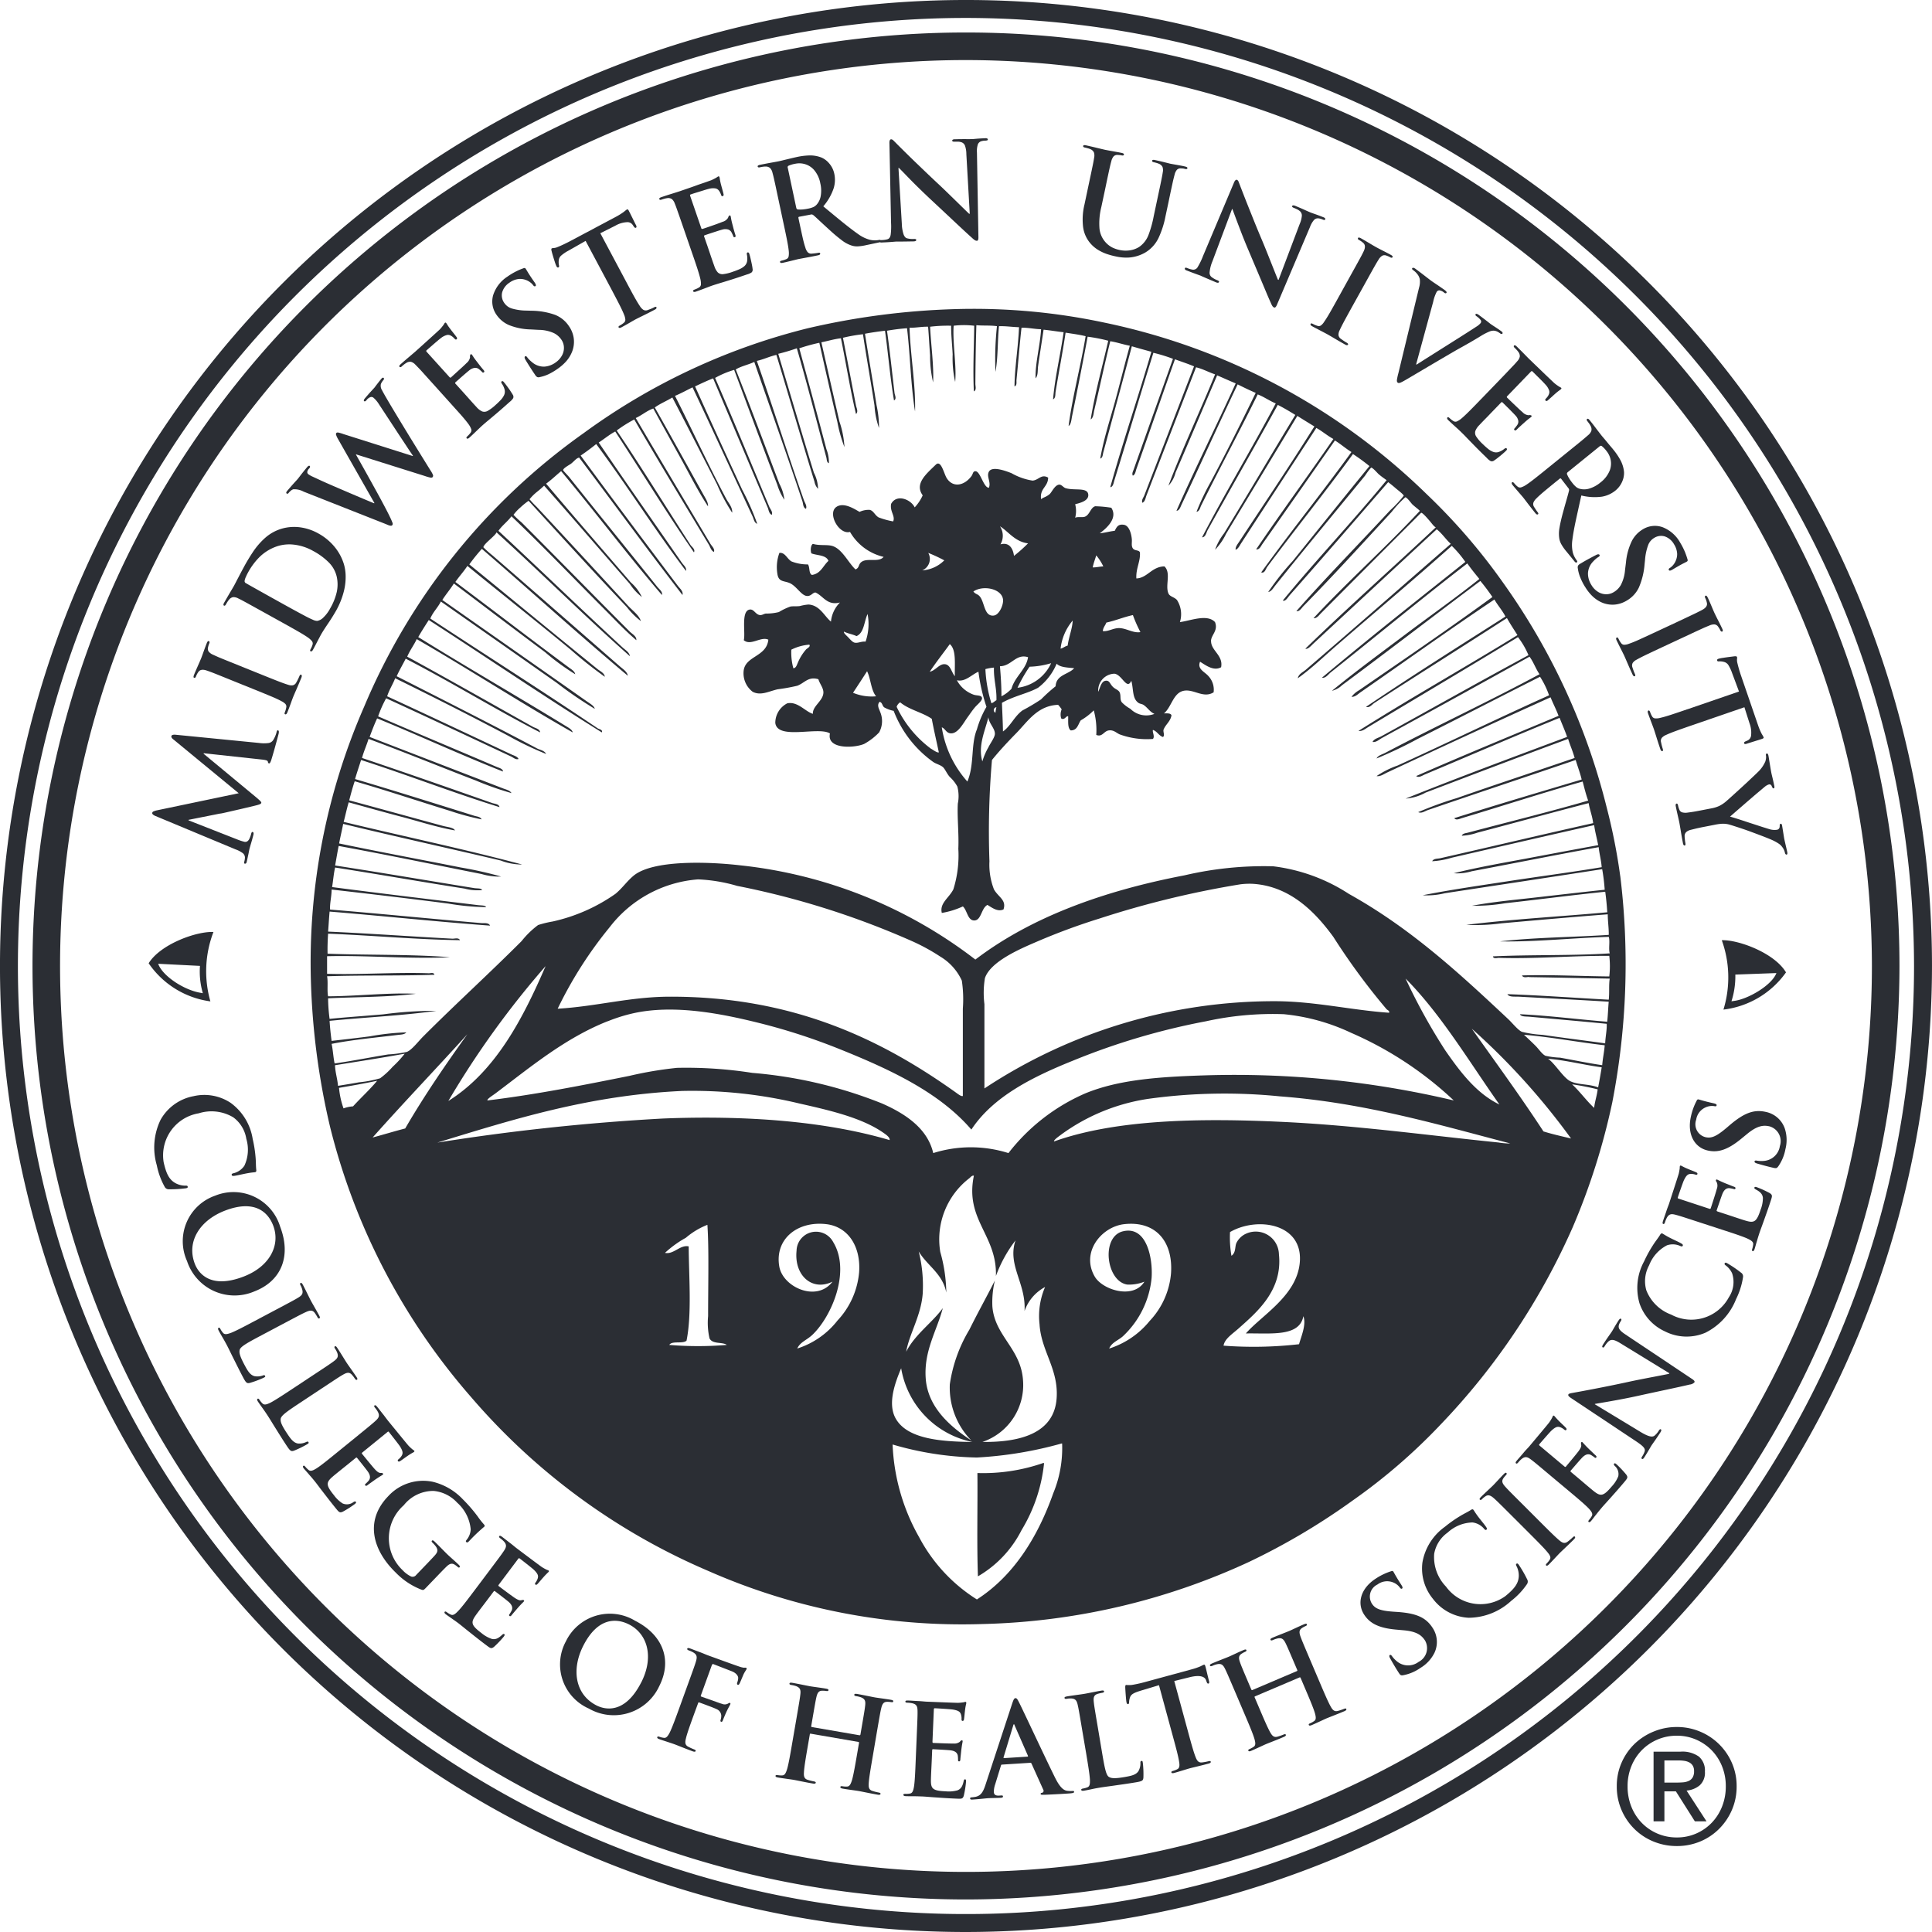 <svg xmlns="http://www.w3.org/2000/svg" xmlns:xlink="http://www.w3.org/1999/xlink" width="164" height="164" viewBox="0 0 164 164">
  <defs>
    <style>
      .cls-1 {
        fill: none;
      }

      .cls-2 {
        clip-path: url(#clip-path);
      }

      .cls-3, .cls-4 {
        fill: #2b2e34;
      }

      .cls-4 {
        fill-rule: evenodd;
      }
    </style>
    <clipPath id="clip-path">
      <path id="Path_3024" data-name="Path 3024" class="cls-1" d="M0,74.049H164v-164H0Z" transform="translate(0 89.951)"/>
    </clipPath>
  </defs>
  <g id="Group_4678" data-name="Group 4678" transform="translate(0 89.951)">
    <g id="Group_4677" data-name="Group 4677" class="cls-2" transform="translate(0 -89.951)">
      <g id="Group_4576" data-name="Group 4576" transform="translate(137.238 146.594)">
        <g id="Group_4575" data-name="Group 4575" transform="translate(0 0)">
          <path id="Path_2973" data-name="Path 2973" class="cls-3" d="M2.261,2.133q.311,0,.589-.02A1.5,1.5,0,0,0,3.344,2a.775.775,0,0,0,.345-.291.993.993,0,0,0,.129-.548A.856.856,0,0,0,3.7.685.774.774,0,0,0,3.4.414a1.307,1.307,0,0,0-.42-.129A3.3,3.3,0,0,0,2.518.251H1.3V2.133ZM2.667-.493a2.422,2.422,0,0,1,1.563.42A1.555,1.555,0,0,1,4.738,1.2,1.437,1.437,0,0,1,4.291,2.37a2,2,0,0,1-1.109.44L4.874,5.421H3.885L2.275,2.877H1.3V5.421H.38V-.493ZM-1.508,4.17a4.211,4.211,0,0,0,.88,1.374A4.075,4.075,0,0,0,.7,6.457a4.122,4.122,0,0,0,1.658.332,4.047,4.047,0,0,0,1.638-.332,4.1,4.1,0,0,0,1.32-.914A4.222,4.222,0,0,0,6.193,4.17a4.587,4.587,0,0,0,.318-1.726A4.462,4.462,0,0,0,6.193.752,4.18,4.18,0,0,0,5.314-.609a4.158,4.158,0,0,0-1.32-.906,4.047,4.047,0,0,0-1.638-.332A4.129,4.129,0,0,0-.628-.609,4.17,4.17,0,0,0-1.508.752a4.462,4.462,0,0,0-.318,1.692A4.587,4.587,0,0,0-1.508,4.17M-2.341.454a5.021,5.021,0,0,1,1.1-1.6A5.14,5.14,0,0,1,.387-2.2a5.075,5.075,0,0,1,1.969-.386A5.025,5.025,0,0,1,4.318-2.2,5.038,5.038,0,0,1,7.025.454a4.873,4.873,0,0,1,.406,1.99,4.982,4.982,0,0,1-.406,2.023,5.121,5.121,0,0,1-1.1,1.611A4.914,4.914,0,0,1,4.318,7.14a5.1,5.1,0,0,1-1.962.379A5.154,5.154,0,0,1,.387,7.14,4.978,4.978,0,0,1-1.237,6.078a5.067,5.067,0,0,1-1.1-1.611,5,5,0,0,1-.406-2.023A4.886,4.886,0,0,1-2.341.454" transform="translate(2.747 2.591)"/>
        </g>
      </g>
      <g id="Group_4578" data-name="Group 4578" transform="translate(12.921 61.994)">
        <g id="Group_4577" data-name="Group 4577" transform="translate(0 0)">
          <path id="Path_2974" data-name="Path 2974" class="cls-3" d="M3.213,4.571-3.661,1.706c-.179-.082-.259-.168-.238-.258a.165.165,0,0,1,.095-.112,1.372,1.372,0,0,1,.318-.1L3.44-.213-2.074-4.755q-.237-.17-.2-.308c.023-.1.153-.135.389-.112l7.022.692a3.078,3.078,0,0,0,.82.011.565.565,0,0,0,.42-.271A2.279,2.279,0,0,0,6.653-5.4c.02-.11.059-.162.12-.156a.11.11,0,0,1,.072.108.624.624,0,0,1-.023.208q-.039.158-.16.6c-.08.294-.163.6-.252.907s-.157.544-.208.7a1.038,1.038,0,0,1-.107.242c-.03.042-.061.056-.092.046-.051-.015-.081-.065-.091-.151s-.149-.134-.458-.171L.469-3.608l-.011.042L4.838.065c.22.183.365.312.435.386s.1.13.077.172-.078.089-.191.126S4.9.824,4.706.87l-.63.15c-.27.065-.556.132-.857.2s-.572.132-.814.186S2,1.5,1.9,1.51s-.3.056-.614.117L.243,1.834c-.386.078-.738.147-1.056.21l-.011.043L3.4,3.744a4.355,4.355,0,0,0,.507.162.326.326,0,0,0,.261-.036.525.525,0,0,0,.171-.205A2.183,2.183,0,0,0,4.5,3.218c.024-.1.062-.147.118-.146.089.028.107.126.056.294q-.091.355-.185.669c-.062.211-.108.367-.135.472S4.3,4.788,4.253,5s-.087.414-.132.6c-.021.123-.077.178-.17.168-.052-.017-.062-.082-.033-.194.011-.042.021-.088.03-.138a1.7,1.7,0,0,0,.02-.2.485.485,0,0,0-.238-.4,2.493,2.493,0,0,0-.516-.268" transform="translate(3.903 5.553)"/>
        </g>
      </g>
      <g id="Group_4580" data-name="Group 4580" transform="translate(16.429 54.417)">
        <g id="Group_4579" data-name="Group 4579" transform="translate(0 0)">
          <path id="Path_2975" data-name="Path 2975" class="cls-3" d="M2.352,1.865.509,1.12-.7.632c-.284-.114-.5-.2-.643-.253s-.27-.1-.377-.135q-.529-.189-.73.119a1.641,1.641,0,0,0-.195.36c-.037.111-.094.153-.172.126C-2.876.824-2.869.73-2.8.564c.088-.213.189-.448.305-.71s.209-.475.277-.639Q-2.133-1-2-1.379c.091-.253.179-.486.262-.7.054-.143.112-.2.173-.186.076.035.088.1.038.211a1.713,1.713,0,0,0-.1.326.428.428,0,0,0,.062.365.984.984,0,0,0,.377.264c.1.048.223.1.365.165s.355.148.638.265l1.208.488L2.877.566c.511.208.965.388,1.361.544s.712.268.95.341a.82.82,0,0,0,.389.038.465.465,0,0,0,.293-.249c.042-.073.087-.156.135-.252S6.093.8,6.127.721c.047-.112.1-.156.151-.132s.077.117.024.241q-.215.528-.407.965t-.284.656c-.053.135-.128.335-.223.6s-.189.51-.279.732c-.053.139-.116.195-.188.168s-.063-.081-.017-.2a1.911,1.911,0,0,0,.111-.393.32.32,0,0,0-.076-.284,1.1,1.1,0,0,0-.326-.231C4.4,2.724,4.1,2.583,3.707,2.42s-.842-.351-1.355-.556" transform="translate(2.857 2.265)"/>
        </g>
      </g>
      <g id="Group_4582" data-name="Group 4582" transform="translate(18.966 44.731)">
        <g id="Group_4581" data-name="Group 4581" transform="translate(0 0)">
          <path id="Path_2976" data-name="Path 2976" class="cls-4" d="M1.76,2.66,3,3.349q.794.44,1.323.725t.683.362c.135.07.283.139.444.208a.932.932,0,0,0,.368.1.919.919,0,0,0,.491-.253,3.036,3.036,0,0,0,.621-.82,4.962,4.962,0,0,0,.553-1.383A3.044,3.044,0,0,0,7.482,1,2.51,2.51,0,0,0,6.791-.234a5.582,5.582,0,0,0-1.309-.957,4.3,4.3,0,0,0-1.728-.547,3.362,3.362,0,0,0-1.267.126,3.9,3.9,0,0,0-1.626,1A5.686,5.686,0,0,0-.055.646q-.09.162-.183.375a1.258,1.258,0,0,0-.1.305.2.2,0,0,0,.132.227q.267.158.817.464L1.76,2.66M2.972,4.946,1.233,3.982.092,3.351c-.267-.148-.47-.257-.607-.331s-.256-.132-.357-.18a.847.847,0,0,0-.436-.114.565.565,0,0,0-.362.228,1.1,1.1,0,0,0-.117.158c-.044.069-.086.138-.127.211-.056.114-.117.152-.181.12s-.056-.124.031-.268q.228-.4.46-.795c.156-.261.276-.463.359-.611s.2-.381.347-.661S-.6.534-.433.23Q-.1-.4.351-1.083A6.135,6.135,0,0,1,1.415-2.315,3.7,3.7,0,0,1,2.89-3.107a3.834,3.834,0,0,1,1.374-.106,4.345,4.345,0,0,1,1.665.539A4.7,4.7,0,0,1,7.38-1.438,4.246,4.246,0,0,1,8.089-.07a3.733,3.733,0,0,1,.146.935,4.964,4.964,0,0,1-.144,1.342A6.758,6.758,0,0,1,7.42,3.886q-.317.553-.689,1.1t-.595.934q-.1.191-.3.566c-.128.253-.25.483-.365.695-.07.13-.14.178-.208.143s-.052-.089.009-.2a1.834,1.834,0,0,0,.158-.376.32.32,0,0,0-.067-.3,1.64,1.64,0,0,0-.317-.286q-.3-.212-.844-.524T2.972,4.946" transform="translate(2.138 3.231)"/>
        </g>
      </g>
      <g id="Group_4584" data-name="Group 4584" transform="translate(24.303 32.058)">
        <g id="Group_4583" data-name="Group 4583" transform="translate(0 0)">
          <path id="Path_2977" data-name="Path 2977" class="cls-3" d="M3.84,5.622-3.193,2.847a1.645,1.645,0,0,0-.883-.2.652.652,0,0,0-.213.127,1.259,1.259,0,0,0-.156.153c-.066.1-.131.121-.194.074s-.027-.136.081-.256c.2-.233.381-.442.552-.631s.276-.3.317-.35.12-.154.257-.333.311-.394.523-.65c.1-.12.179-.159.231-.116.053.059.035.132-.053.221a.575.575,0,0,0-.147.246.229.229,0,0,0,.111.255,2.043,2.043,0,0,0,.341.189c.168.079.37.172.608.281.187.089.5.228.926.414s.9.389,1.409.607.972.415,1.393.592.715.3.882.368l.022-.025L-.291-1.649a1.651,1.651,0,0,1-.147-.326.156.156,0,0,1,.017-.153c.038-.046.1-.056.2-.035A3.971,3.971,0,0,1,.2-2.035L6.067-.177,6.088-.2c-.119-.169-.3-.435-.538-.8s-.508-.766-.8-1.212l-.86-1.31q-.417-.637-.711-1.083a2.342,2.342,0,0,0-.429-.507.279.279,0,0,0-.25-.072.713.713,0,0,0-.358.268c-.078.093-.145.12-.2.082s-.026-.137.089-.265q.294-.347.51-.582c.143-.155.234-.253.271-.295s.1-.136.217-.287.234-.3.359-.453c.081-.1.148-.134.2-.1.058.052.053.117-.015.195a1.208,1.208,0,0,0-.211.339.691.691,0,0,0,.091.506q.156.3.42.748.293.505.763,1.284T5.645-2.081q.54.882,1.046,1.7t.867,1.4a2.331,2.331,0,0,1,.217.385.189.189,0,0,1-.021.208c-.032.043-.1.055-.19.04A3.356,3.356,0,0,1,7.1,1.52L1.26-.317,1.246-.3c.065.115.189.334.37.657s.394.7.638,1.139.489.883.741,1.34.477.877.68,1.261.355.683.457.9a5,5,0,0,1,.212.483.2.2,0,0,1-.015.213q-.086.121-.487-.069" transform="translate(4.665 6.829)"/>
        </g>
      </g>
      <g id="Group_4586" data-name="Group 4586" transform="translate(33.895 27.384)">
        <g id="Group_4585" data-name="Group 4585" transform="translate(0 0)">
          <path id="Path_2978" data-name="Path 2978" class="cls-3" d="M1.952,3.08.621,1.6Q.056.975-.251.634c-.2-.226-.361-.4-.466-.508s-.2-.21-.28-.287A.825.825,0,0,0-1.372-.41a.558.558,0,0,0-.417.1A1.4,1.4,0,0,0-1.951-.2c-.064.051-.127.1-.188.158-.089.089-.16.107-.211.054s-.012-.135.117-.242q.347-.31.694-.6c.232-.2.411-.347.538-.46.075-.068.214-.194.419-.377l.67-.605.649-.589c.189-.173.308-.281.353-.326A4.542,4.542,0,0,0,1.4-3.57a.915.915,0,0,1,.1-.155c.041-.031.08-.02.118.03a1.642,1.642,0,0,1,.111.171c.054.089.158.233.314.434.025.035.07.09.132.169s.125.157.188.238.109.143.136.184a.122.122,0,0,1,0,.168c-.056.049-.117.032-.182-.048a1.267,1.267,0,0,0-.131-.128A.913.913,0,0,0,2-2.636a.471.471,0,0,0-.317-.056,1.384,1.384,0,0,0-.518.261c-.062.044-.178.141-.35.286S.476-1.853.3-1.7s-.292.254-.357.312c-.041.035-.036.08.017.137L1.876.869c.048.065.1.079.142.04.071-.065.2-.181.386-.351S2.778.22,2.963.049s.314-.294.383-.366a.789.789,0,0,0,.289-.489.324.324,0,0,1,.037-.231c.034-.034.073-.03.119.015.018.022.059.084.124.186s.186.265.36.487c.075.1.165.217.267.344s.172.211.206.249a.509.509,0,0,1,.085.114.088.088,0,0,1-.017.114c-.059.045-.107.043-.144-.008A3.276,3.276,0,0,0,4.366.191.51.51,0,0,0,4.039.1.88.88,0,0,0,3.6.288c-.066.048-.182.145-.347.286s-.333.288-.5.436-.29.256-.365.325c-.035.036-.027.08.026.129l.6.664c.092.1.214.238.368.411s.306.343.456.511.266.293.347.379a1.419,1.419,0,0,0,.475.369.568.568,0,0,0,.48-.051,3.546,3.546,0,0,0,.686-.52c.117-.1.245-.226.383-.369a1.648,1.648,0,0,0,.315-.442.731.731,0,0,0,.051-.444,1.56,1.56,0,0,0-.232-.518c-.07-.1-.077-.166-.021-.209s.131-.011.2.09c.062.07.143.173.242.308s.2.27.289.408.159.241.2.316a.321.321,0,0,1,.043.306,1.293,1.293,0,0,1-.3.32c-.42.375-.775.689-1.068.937s-.542.46-.75.632-.391.33-.553.474c-.106.1-.261.246-.463.441s-.394.374-.571.537c-.109.1-.191.123-.244.068-.044-.039-.02-.1.074-.189a1.844,1.844,0,0,0,.271-.305.318.318,0,0,0,.035-.307A1.646,1.646,0,0,0,3.52,4.9c-.143-.2-.35-.454-.626-.769S2.3,3.47,1.952,3.08" transform="translate(2.371 3.742)"/>
        </g>
      </g>
      <g id="Group_4588" data-name="Group 4588" transform="translate(41.787 22.752)">
        <g id="Group_4587" data-name="Group 4587" transform="translate(0 0)">
          <path id="Path_2979" data-name="Path 2979" class="cls-3" d="M2.508,3.861a5.257,5.257,0,0,1-.766.456,3.246,3.246,0,0,1-.753.25.333.333,0,0,1-.217,0,.53.53,0,0,1-.18-.186C.409,4.11.243,3.858.093,3.62s-.251-.4-.3-.489c-.1-.153-.12-.259-.058-.319a.093.093,0,0,1,.113,0,.328.328,0,0,1,.09.1,1.648,1.648,0,0,0,.179.2,2.994,2.994,0,0,0,.234.208,1.522,1.522,0,0,0,1.03.359,1.82,1.82,0,0,0,.948-.351A1.718,1.718,0,0,0,2.9,2.677a1.311,1.311,0,0,0,.133-.687A1.2,1.2,0,0,0,2.827,1.4,1.663,1.663,0,0,0,2.18.832,3.2,3.2,0,0,0,.884.558L.225.522A5.25,5.25,0,0,1-1.621.155,2.451,2.451,0,0,1-2.679-.711a1.945,1.945,0,0,1-.294-1.667A2.936,2.936,0,0,1-1.767-3.956a5.785,5.785,0,0,1,.789-.471A4.868,4.868,0,0,1-.426-4.66c.095-.046.164-.039.208.019s.107.169.213.344.28.438.528.793q.208.289.092.349c-.064.044-.133.01-.209-.1a1.147,1.147,0,0,0-.22-.212A1.385,1.385,0,0,0-.263-3.7,1.374,1.374,0,0,0-.8-3.76a1.631,1.631,0,0,0-.789.314,1.453,1.453,0,0,0-.62.833,1.09,1.09,0,0,0,.186.891,1.192,1.192,0,0,0,.628.465,4.615,4.615,0,0,0,1.286.18l.4.012a6.148,6.148,0,0,1,2,.351A2.531,2.531,0,0,1,3.455.233a2.361,2.361,0,0,1,.405.973,2.288,2.288,0,0,1-.147,1.246,2.8,2.8,0,0,1-.514.809,4.087,4.087,0,0,1-.691.6" transform="translate(3.046 4.69)"/>
        </g>
      </g>
      <g id="Group_4590" data-name="Group 4590" transform="translate(46.8 17.768)">
        <g id="Group_4589" data-name="Group 4589" transform="translate(0 0)">
          <path id="Path_2980" data-name="Path 2980" class="cls-3" d="M2.3,3.056.122-1.032-1.342-.2A3.314,3.314,0,0,0-1.949.21.605.605,0,0,0-2.156.6a1.3,1.3,0,0,0,.016.438c.026.089.011.149-.046.179s-.123,0-.174-.112A3.269,3.269,0,0,1-2.5.73c-.061-.187-.117-.37-.17-.55S-2.75-.11-2.761-.152C-2.8-.293-2.8-.377-2.742-.4a.513.513,0,0,1,.179-.028A1,1,0,0,0-2.25-.513q.233-.094.5-.22t.521-.259l3.949-2.1a5.474,5.474,0,0,0,.662-.417A2.949,2.949,0,0,1,3.627-3.7q.089-.056.191.168.061.113.171.339c.074.15.15.3.227.46s.14.28.189.373.047.174-.006.208-.138,0-.215-.141l-.068-.1a.527.527,0,0,0-.459-.229,2.185,2.185,0,0,0-1.014.3l-1.274.638L3.543,2.394q.369.7.671,1.247t.514.861a1.038,1.038,0,0,0,.284.309.419.419,0,0,0,.392.022c.078-.028.167-.063.265-.1s.186-.083.265-.126c.108-.055.176-.058.2-.005.028.073-.017.14-.137.2q-.5.266-.932.477T4.416,5.6q-.191.1-.556.316c-.244.14-.472.268-.684.382-.13.072-.214.074-.253.008-.034-.049.005-.1.117-.165a1.766,1.766,0,0,0,.338-.232.324.324,0,0,0,.113-.291,1.405,1.405,0,0,0-.115-.411c-.09-.226-.231-.526-.422-.9S2.544,3.52,2.3,3.056" transform="translate(2.789 3.713)"/>
        </g>
      </g>
      <g id="Group_4592" data-name="Group 4592" transform="translate(55.962 14.971)">
        <g id="Group_4591" data-name="Group 4591" transform="translate(0 0)">
          <path id="Path_2981" data-name="Path 2981" class="cls-3" d="M1.248,2.908.6,1.028Q.326.229.175-.2t-.23-.652C-.108-1-.157-1.126-.2-1.228a.844.844,0,0,0-.247-.377.559.559,0,0,0-.422-.074,1.251,1.251,0,0,0-.192.04c-.08.02-.158.045-.235.071-.118.046-.189.035-.215-.033s.042-.129.2-.177q.44-.15.874-.283c.289-.09.514-.161.674-.215L.772-2.46c.26-.089.545-.186.853-.3s.585-.2.828-.287.393-.139.453-.162a4.587,4.587,0,0,0,.437-.223,1.158,1.158,0,0,1,.156-.1c.05-.011.082.014.1.075a1.626,1.626,0,0,1,.035.2,5.2,5.2,0,0,0,.119.523c.011.042.029.11.056.206s.053.195.08.295.044.173.053.223a.124.124,0,0,1-.066.154c-.071.022-.12-.017-.148-.117a1.266,1.266,0,0,0-.071-.168.892.892,0,0,0-.125-.2A.469.469,0,0,0,3.26-2.51a1.381,1.381,0,0,0-.58.039c-.074.017-.219.059-.433.126s-.431.134-.648.2-.367.119-.45.148c-.053.015-.065.059-.038.132l.93,2.7c.019.079.057.109.115.092C2.248.9,2.412.846,2.65.763S3.125.6,3.363.513s.4-.149.5-.189a.791.791,0,0,0,.457-.335c.037-.114.078-.179.123-.2s.08,0,.1.06c.008.026.022.1.042.22s.067.316.141.589q.044.183.111.42c.045.158.075.261.092.311a.487.487,0,0,1,.034.137.088.088,0,0,1-.059.1c-.071.018-.114,0-.13-.063A2.868,2.868,0,0,0,4.6,1.192.491.491,0,0,0,4.335.98a.868.868,0,0,0-.477,0c-.08.02-.224.062-.432.129s-.419.135-.632.205-.367.123-.463.156c-.047.021-.056.063-.028.13l.292.842q.065.194.177.523c.074.221.147.437.22.649s.131.374.172.485a1.41,1.41,0,0,0,.293.525.566.566,0,0,0,.462.141,3.5,3.5,0,0,0,.835-.211c.147-.047.312-.111.5-.189a1.692,1.692,0,0,0,.464-.285.736.736,0,0,0,.22-.389,1.57,1.57,0,0,0-.012-.568c-.026-.117-.005-.183.062-.2s.126.041.152.163c.029.089.063.214.1.377s.074.326.106.487.052.285.06.369a.324.324,0,0,1-.081.3,1.3,1.3,0,0,1-.4.176q-.8.274-1.349.446t-.937.288c-.258.078-.489.151-.695.22-.136.049-.335.124-.6.226s-.508.191-.735.271c-.139.05-.223.039-.25-.033-.026-.053.02-.1.141-.144a1.815,1.815,0,0,0,.369-.176.317.317,0,0,0,.153-.268A1.638,1.638,0,0,0,1.978,5.2c-.053-.238-.146-.556-.275-.952S1.42,3.4,1.248,2.908" transform="translate(1.516 3.533)"/>
        </g>
      </g>
      <g id="Group_4594" data-name="Group 4594" transform="translate(64.317 13.193)">
        <g id="Group_4593" data-name="Group 4593" transform="translate(0 0)">
          <path id="Path_2982" data-name="Path 2982" class="cls-4" d="M1.153.474l.714,3.359c.018.111.065.171.141.178a2.191,2.191,0,0,0,.421,0,3.805,3.805,0,0,0,.442-.067A2.027,2.027,0,0,0,3.346,3.8a.855.855,0,0,0,.271-.212,1.467,1.467,0,0,0,.326-.674,2.657,2.657,0,0,0-.028-1.121A2.4,2.4,0,0,0,3.362.633a1.633,1.633,0,0,0-.8-.482A1.674,1.674,0,0,0,1.8.13,2.521,2.521,0,0,0,1.22.3a.135.135,0,0,0-.067.176M.791,5.181.377,3.237.106,1.962c-.065-.3-.114-.523-.15-.674s-.068-.28-.1-.388a.838.838,0,0,0-.2-.4A.564.564,0,0,0-.751.371a1.336,1.336,0,0,0-.2.015c-.08.011-.162.026-.241.043C-1.311.461-1.381.441-1.4.37s.056-.122.221-.151c.306-.064.6-.12.893-.173s.5-.09.628-.115.3-.067.493-.115l.586-.141c.194-.046.351-.083.471-.108a5.727,5.727,0,0,1,1.071-.14,2.634,2.634,0,0,1,1.062.183,1.77,1.77,0,0,1,.611.453,1.967,1.967,0,0,1,.463.9,2.451,2.451,0,0,1-.055,1.268A4.649,4.649,0,0,1,4.17,3.747q.93.776,1.675,1.379c.5.4.943.742,1.339,1.017a2.944,2.944,0,0,0,.917.436,1.689,1.689,0,0,0,.48.053A1.638,1.638,0,0,0,8.9,6.6c.089-.016.139,0,.151.062.014.081-.048.133-.186.156l-1.05.221a4.048,4.048,0,0,1-.726.106,1.488,1.488,0,0,1-.5-.065,2.7,2.7,0,0,1-.829-.438,13.3,13.3,0,0,1-1.031-.863q-.291-.264-.582-.533T3.63,4.765c-.15-.139-.257-.232-.32-.282a.24.24,0,0,0-.216-.035l-.965.182c-.058.008-.082.044-.07.108l.032.154q.165.778.3,1.392t.255.96a1.057,1.057,0,0,0,.19.386.418.418,0,0,0,.369.13c.089-.007.186-.017.29-.029a2.631,2.631,0,0,0,.261-.041c.089-.017.139,0,.151.061.014.075-.051.128-.2.156-.219.047-.443.092-.671.135l-.607.112-.354.067c-.074.015-.188.043-.342.082l-.5.122c-.18.044-.346.083-.5.115S.517,8.553.5,8.476c-.02-.056.033-.1.158-.126a1.958,1.958,0,0,0,.388-.128.32.32,0,0,0,.185-.25,1.679,1.679,0,0,0,.007-.427q-.036-.364-.158-.979T.791,5.181" transform="translate(1.4 0.575)"/>
        </g>
      </g>
      <g id="Group_4596" data-name="Group 4596" transform="translate(74.65 11.729)">
        <g id="Group_4595" data-name="Group 4595" transform="translate(0 0)">
          <path id="Path_2983" data-name="Path 2983" class="cls-3" d="M.73,1.138l.285,4.736a3.2,3.2,0,0,0,.153.923q.113.276.285.318a1.83,1.83,0,0,0,.59.058c.125-.008.191.02.2.083-.005.083-.09.124-.256.123Q.9,7.4.585,7.393c-.059,0-.2.014-.429.032s-.49.034-.791.044c-.156.02-.24-.015-.252-.1,0-.064.06-.1.177-.1a2.435,2.435,0,0,0,.25-.02A1.406,1.406,0,0,0-.2,7.195q.212-.062.268-.375A5.562,5.562,0,0,0,.1,5.783L-.035-.9c-.016-.241.029-.37.135-.389A.281.281,0,0,1,.287-1.2c.065.061.147.143.244.242.058.06.265.266.624.622s.8.788,1.335,1.3S3.578,2.007,4.156,2.544q.417.391.975.936t1.017.993q.46.451.578.559l.056,0L6.493-.034a2.165,2.165,0,0,0-.12-.721.489.489,0,0,0-.3-.283,1.068,1.068,0,0,0-.3-.048c-.114,0-.212,0-.295,0-.128.005-.189-.026-.184-.1S5.4-1.3,5.58-1.291c.3-.01.57-.012.814-.011s.429,0,.553,0c.065,0,.2-.014.392-.031s.432-.03.714-.043c.16-.017.247.015.262.093s-.064.1-.2.109a1.181,1.181,0,0,0-.338.046.453.453,0,0,0-.313.287,1.9,1.9,0,0,0-.071.687l.123,7.126c.012.24-.034.359-.134.355a.342.342,0,0,1-.195-.071,1.5,1.5,0,0,1-.2-.164c-.252-.223-.568-.515-.95-.871s-.789-.738-1.225-1.147-.857-.8-1.268-1.185c-.431-.4-.844-.8-1.24-1.189S1.575,1.967,1.3,1.681.841,1.215.764,1.137Z" transform="translate(0.887 1.383)"/>
        </g>
      </g>
      <g id="Group_4598" data-name="Group 4598" transform="translate(91.898 12.321)">
        <g id="Group_4597" data-name="Group 4597" transform="translate(0 0)">
          <path id="Path_2984" data-name="Path 2984" class="cls-3" d="M.073,2.268.414.655C.532.1.622-.32.684-.62s.11-.525.138-.677.052-.284.068-.395a.846.846,0,0,0-.02-.449.561.561,0,0,0-.323-.281,1.25,1.25,0,0,0-.185-.065C.285-2.509.205-2.53.126-2.547,0-2.568-.055-2.614-.041-2.686s.1-.088.264-.048c.3.067.6.136.9.209s.532.129.707.168c.093.018.221.043.384.072l.511.092c.177.032.334.062.471.092.165.029.239.08.222.15s-.085.092-.2.063a1.282,1.282,0,0,0-.158-.026c-.047,0-.1-.008-.171-.011a.429.429,0,0,0-.348.126.981.981,0,0,0-.194.417c-.031.108-.064.237-.1.388s-.086.375-.15.675S1.945.4,1.829.956L1.5,2.5a5.69,5.69,0,0,0-.154,1.844A2.024,2.024,0,0,0,1.784,5.4a1.975,1.975,0,0,0,.656.537,2.659,2.659,0,0,0,.629.211,2.409,2.409,0,0,0,.808.032,2.017,2.017,0,0,0,.843-.3,2.176,2.176,0,0,0,.8-1.055,9.316,9.316,0,0,0,.427-1.549l.293-1.381q.176-.826.271-1.275c.062-.3.108-.526.137-.677s.052-.285.068-.394A.843.843,0,0,0,6.695-.9a.57.57,0,0,0-.323-.28,1.346,1.346,0,0,0-.181-.064q-.114-.034-.21-.054c-.125-.02-.18-.066-.167-.139s.1-.088.253-.05c.194.041.386.084.576.13l.481.119.207.053q.076.017.291.054l.486.086c.177.032.341.064.489.1s.226.076.211.148-.089.092-.22.057A1.168,1.168,0,0,0,8.43-.773c-.046,0-.1-.008-.169-.01a.43.43,0,0,0-.348.125.976.976,0,0,0-.194.418c-.031.108-.063.238-.1.388s-.085.376-.15.675S7.315,1.546,7.2,2.1L6.948,3.28a7.783,7.783,0,0,1-.565,1.786A2.888,2.888,0,0,1,5.191,6.383a3.244,3.244,0,0,1-1.313.4,3.981,3.981,0,0,1-1.155-.094,6.229,6.229,0,0,1-.71-.189,3.721,3.721,0,0,1-.828-.389,2.784,2.784,0,0,1-.753-.706A2.661,2.661,0,0,1-.046,4.2,5.414,5.414,0,0,1,.073,2.268" transform="translate(0.089 2.755)"/>
        </g>
      </g>
      <g id="Group_4600" data-name="Group 4600" transform="translate(100.568 15.261)">
        <g id="Group_4599" data-name="Group 4599" transform="translate(0 0)">
          <path id="Path_2985" data-name="Path 2985" class="cls-3" d="M1.813,1.12.146,5.563a3.167,3.167,0,0,0-.235.906.467.467,0,0,0,.132.4,1.824,1.824,0,0,0,.514.294c.117.043.168.1.148.156C.668,7.4.574,7.4.422,7.331c-.668-.283-1.1-.467-1.286-.556l-.4-.145c-.214-.076-.461-.171-.742-.281-.15-.047-.211-.113-.186-.2.027-.058.094-.064.2-.015.069.028.149.055.235.083a1.5,1.5,0,0,0,.257.054.422.422,0,0,0,.4-.232,5.755,5.755,0,0,0,.451-.935l2.6-6.162c.083-.226.177-.326.281-.3a.28.28,0,0,1,.135.161c.034.083.075.189.125.322q.043.115.317.82t.689,1.733Q3.906,2.708,4.37,3.8q.223.528.51,1.251t.526,1.322q.237.6.3.744l.054.022L7.555,2.393a2.2,2.2,0,0,0,.183-.706.489.489,0,0,0-.159-.38,1.1,1.1,0,0,0-.259-.168c-.1-.049-.193-.088-.27-.118-.118-.049-.162-.1-.13-.162s.146-.062.311.015c.276.114.526.22.748.322s.391.174.505.222c.062.023.185.068.37.132s.408.148.669.252c.152.05.22.114.2.191s-.1.07-.224.018a1.269,1.269,0,0,0-.328-.095.454.454,0,0,0-.4.135,1.9,1.9,0,0,0-.343.6L5.642,9.208c-.089.225-.178.314-.268.269a.338.338,0,0,1-.15-.144,1.455,1.455,0,0,1-.113-.23C4.972,8.8,4.8,8.4,4.6,7.921s-.42-1-.652-1.547-.458-1.082-.677-1.6q-.347-.81-.65-1.59c-.2-.52-.371-.968-.51-1.341s-.227-.611-.266-.713Z" transform="translate(2.203 1.361)"/>
        </g>
      </g>
      <g id="Group_4602" data-name="Group 4602" transform="translate(111.244 20.164)">
        <g id="Group_4601" data-name="Group 4601" transform="translate(0 0)">
          <path id="Path_2986" data-name="Path 2986" class="cls-3" d="M1.081,2.275,2.044.536c.274-.492.485-.873.632-1.141s.259-.47.331-.607.132-.256.18-.357c.167-.335.159-.582-.029-.741a1.683,1.683,0,0,0-.334-.235c-.105-.051-.141-.112-.1-.186.032-.056.125-.039.282.053.2.112.42.241.666.389s.447.265.6.351c.135.074.323.171.562.292s.46.238.659.347c.135.071.189.135.164.194-.044.071-.114.074-.213.011a1.914,1.914,0,0,0-.313-.135.431.431,0,0,0-.37.017,1,1,0,0,0-.308.344q-.091.141-.208.342t-.34.6q-.223.4-.632,1.139L2.306,2.954q-.4.723-.706,1.284c-.2.373-.353.674-.454.9a.809.809,0,0,0-.083.381.457.457,0,0,0,.211.322c.066.051.144.105.233.165s.172.111.249.154c.105.061.145.117.114.168-.046.062-.127.061-.242-.006Q1.13,6.044.721,5.8C.448,5.638.243,5.517.1,5.439s-.316-.168-.568-.3-.481-.25-.693-.366c-.13-.069-.179-.138-.142-.208.021-.054.089-.051.2.008a1.894,1.894,0,0,0,.377.158A.319.319,0,0,0-.43,4.7a1.075,1.075,0,0,0,.269-.3c.141-.2.317-.48.527-.848s.449-.794.715-1.277" transform="translate(1.313 2.763)"/>
        </g>
      </g>
      <g id="Group_4604" data-name="Group 4604" transform="translate(118.576 22.732)">
        <g id="Group_4603" data-name="Group 4603" transform="translate(0 0)">
          <path id="Path_2987" data-name="Path 2987" class="cls-3" d="M.058,4.036,1.811-3.219a1.745,1.745,0,0,0,.062-.722,1.091,1.091,0,0,0-.252-.477A1.25,1.25,0,0,0,1.442-4.6c-.062-.052-.113-.091-.15-.117-.077-.057-.095-.111-.05-.162s.156-.026.3.09c.246.18.484.36.714.538s.426.33.589.451c.12.086.282.195.487.332s.424.289.658.457a.623.623,0,0,1,.132.123.094.094,0,0,1,.018.111c-.049.056-.114.051-.2-.017a.81.81,0,0,0-.4-.195.273.273,0,0,0-.231.126,3.349,3.349,0,0,0-.3.856L1.564,3.288l.038.028q.439-.283,1.177-.749T4.328,1.59q.811-.511,1.462-.926T6.707.073a1.38,1.38,0,0,0,.327-.279.215.215,0,0,0,.008-.26A1.562,1.562,0,0,0,6.71-.778c-.1-.059-.133-.12-.1-.185s.153-.036.322.1c.232.169.429.321.6.453s.28.223.343.27q.131.094.4.266c.175.116.336.226.483.331.128.085.171.159.132.222S8.766.723,8.675.651A1.424,1.424,0,0,0,8.469.522.8.8,0,0,0,8.148.435.914.914,0,0,0,7.782.51a4.819,4.819,0,0,0-.735.382q-.48.293-.895.532c-.278.159-.571.327-.885.5s-.686.392-1.117.643q-1.171.686-2,1.177L.911,4.476c-.3.177-.516.3-.641.354s-.215.064-.27.017-.08-.114-.068-.23a4.641,4.641,0,0,1,.126-.58" transform="translate(0.071 4.903)"/>
        </g>
      </g>
      <g id="Group_4606" data-name="Group 4606" transform="translate(122.841 29.309)">
        <g id="Group_4605" data-name="Group 4605" transform="translate(0 0)">
          <path id="Path_2988" data-name="Path 2988" class="cls-3" d="M1.319,2.046,2.7.616q.588-.607.9-.938t.476-.5c.106-.114.195-.214.267-.3a.851.851,0,0,0,.223-.392.564.564,0,0,0-.126-.409,1.344,1.344,0,0,0-.123-.154c-.054-.061-.112-.119-.171-.176-.094-.084-.117-.153-.066-.207s.131-.02.248.1c.223.218.44.434.65.651s.376.386.5.5l.405.392q.3.286.65.626c.236.227.448.429.633.605s.3.287.351.33a4.315,4.315,0,0,0,.4.288,1.112,1.112,0,0,1,.161.093c.034.04.026.08-.021.12a1.716,1.716,0,0,1-.164.123,5.252,5.252,0,0,0-.411.343c-.032.027-.085.076-.159.144l-.224.2c-.076.069-.135.119-.174.15a.121.121,0,0,1-.167.01c-.053-.051-.04-.114.035-.183a1.432,1.432,0,0,0,.119-.14.9.9,0,0,0,.117-.2.466.466,0,0,0,.035-.319,1.373,1.373,0,0,0-.3-.5c-.05-.059-.154-.168-.31-.329S6.136.228,5.975.067,5.7-.206,5.639-.266C5.6-.306,5.557-.3,5.5-.239L3.519,1.816c-.062.053-.071.1-.029.144l.375.362c.18.174.364.347.547.522s.316.291.392.355a.791.791,0,0,0,.507.255.322.322,0,0,1,.233.02c.038.032.036.072-.006.12-.02.02-.079.065-.177.138s-.251.2-.461.393c-.1.082-.2.179-.323.289s-.2.186-.235.223a.551.551,0,0,1-.108.093.089.089,0,0,1-.114-.01c-.049-.055-.05-.1,0-.143a3.186,3.186,0,0,0,.25-.324.49.49,0,0,0,.068-.333A.872.872,0,0,0,4.22,3.5c-.055-.063-.159-.172-.311-.327S3.6,2.858,3.438,2.7L3.09,2.357c-.039-.032-.082-.02-.127.035l-.62.642c-.095.1-.224.23-.384.4s-.322.329-.478.49-.274.286-.355.373a1.423,1.423,0,0,0-.335.5.564.564,0,0,0,.085.476,3.509,3.509,0,0,0,.567.648c.109.109.239.229.394.357a1.641,1.641,0,0,0,.465.283.721.721,0,0,0,.444.021,1.558,1.558,0,0,0,.5-.269c.092-.076.161-.089.207-.036s.022.131-.075.21c-.065.066-.162.153-.29.263s-.256.215-.386.316a3.444,3.444,0,0,1-.3.22.325.325,0,0,1-.3.065,1.3,1.3,0,0,1-.339-.277q-.608-.588-1.01-1t-.682-.7c-.186-.2-.357-.367-.512-.518Q-.6,4.7-.916,4.416c-.211-.188-.4-.366-.577-.532-.108-.1-.136-.182-.084-.239.036-.047.1-.028.192.059a1.888,1.888,0,0,0,.325.251.316.316,0,0,0,.308.014,1.723,1.723,0,0,0,.359-.233q.281-.235.723-.679t.988-1.013" transform="translate(1.602 2.485)"/>
        </g>
      </g>
      <g id="Group_4608" data-name="Group 4608" transform="translate(128.323 35.551)">
        <g id="Group_4607" data-name="Group 4607" transform="translate(0 0)">
          <path id="Path_2989" data-name="Path 2989" class="cls-4" d="M3.369,1.056.7,3.218c-.091.066-.123.136-.094.206A2.2,2.2,0,0,0,.8,3.8a3.936,3.936,0,0,0,.26.364A2.09,2.09,0,0,0,1.4,4.52a.849.849,0,0,0,.311.144,1.462,1.462,0,0,0,.751-.015,2.685,2.685,0,0,0,.986-.532A2.413,2.413,0,0,0,4.23,3.1,1.637,1.637,0,0,0,4.3,2.164a1.7,1.7,0,0,0-.328-.691,2.4,2.4,0,0,0-.413-.438.134.134,0,0,0-.186.02M-.99,2.871.555,1.62C.994,1.265,1.33.993,1.567.8S1.982.461,2.1.359,2.32.172,2.4.1a.847.847,0,0,0,.268-.362A.567.567,0,0,0,2.6-.687a1.533,1.533,0,0,0-.1-.168c-.047-.067-.1-.132-.148-.2-.084-.1-.1-.166-.043-.214s.135-.005.236.129c.2.243.381.483.559.718s.308.4.388.505.194.233.326.389L4.2.936c.13.151.235.274.311.37a5.681,5.681,0,0,1,.611.891,2.656,2.656,0,0,1,.32,1.029,1.77,1.77,0,0,1-.126.75,2,2,0,0,1-.592.822,2.47,2.47,0,0,1-1.156.528,4.656,4.656,0,0,1-1.75-.1q-.265,1.183-.468,2.12T1.056,9a2.934,2.934,0,0,0,.027,1.014,1.7,1.7,0,0,0,.172.452,1.891,1.891,0,0,0,.172.268c.056.071.06.126.016.162-.067.05-.142.018-.223-.1L.545,9.97a3.931,3.931,0,0,1-.423-.6A1.509,1.509,0,0,1-.049,8.9,2.722,2.722,0,0,1-.034,7.96q.09-.539.3-1.311c.069-.252.138-.506.211-.759s.137-.48.191-.677S.759,4.878.776,4.8a.241.241,0,0,0-.066-.208l-.6-.777C.075,3.767.032,3.761-.019,3.8l-.123.1q-.619.5-1.1.9t-.741.662a1.115,1.115,0,0,0-.257.345A.421.421,0,0,0-2.19,6.2c.046.077.1.158.157.244s.111.158.154.213c.056.073.062.126.017.164-.061.047-.138.011-.231-.106-.139-.173-.281-.353-.423-.535s-.268-.348-.375-.489-.181-.238-.22-.286-.124-.148-.229-.269-.216-.249-.336-.39-.231-.271-.329-.39-.112-.2-.054-.247c.041-.041.1-.014.185.085a1.848,1.848,0,0,0,.291.286.318.318,0,0,0,.3.052,1.7,1.7,0,0,0,.385-.187c.205-.132.473-.327.8-.586s.7-.553,1.1-.884" transform="translate(4.092 1.283)"/>
        </g>
      </g>
      <g id="Group_4610" data-name="Group 4610" transform="translate(133.927 44.642)">
        <g id="Group_4609" data-name="Group 4609" transform="translate(0 0)">
          <path id="Path_2990" data-name="Path 2990" class="cls-3" d="M.273,2.324a5.074,5.074,0,0,1-.4-.8,3.15,3.15,0,0,1-.2-.769A.346.346,0,0,1-.3.543.537.537,0,0,1-.1.379C.171.213.434.065.683-.068S1.1-.29,1.191-.335c.159-.09.267-.1.321-.037a.092.092,0,0,1,0,.114.351.351,0,0,1-.1.083A1.491,1.491,0,0,0,1.19-.01,2.922,2.922,0,0,0,.967.208a1.518,1.518,0,0,0-.429,1,1.813,1.813,0,0,0,.283.971,1.709,1.709,0,0,0,.606.619,1.314,1.314,0,0,0,.677.18,1.2,1.2,0,0,0,.6-.167,1.664,1.664,0,0,0,.617-.605A3.277,3.277,0,0,0,3.682.935L3.763.28a5.266,5.266,0,0,1,.495-1.815,2.454,2.454,0,0,1,.939-1,1.947,1.947,0,0,1,1.682-.176A2.936,2.936,0,0,1,8.37-1.393a5.834,5.834,0,0,1,.415.819c.089.232.155.421.194.566.04.1.028.167-.035.207s-.176.094-.357.187-.456.25-.828.471c-.2.126-.32.149-.355.069s0-.135.117-.2A1.17,1.17,0,0,0,7.749.519,1.365,1.365,0,0,0,8.008.087a1.381,1.381,0,0,0,.1-.529,1.633,1.633,0,0,0-.258-.81,1.456,1.456,0,0,0-.788-.677,1.093,1.093,0,0,0-.9.123,1.186,1.186,0,0,0-.508.595A4.592,4.592,0,0,0,5.382.058L5.341.452a6.166,6.166,0,0,1-.487,1.966,2.546,2.546,0,0,1-1.027,1.1,2.379,2.379,0,0,1-1,.337A2.289,2.289,0,0,1,1.6,3.625a2.8,2.8,0,0,1-.77-.569,3.9,3.9,0,0,1-.552-.732" transform="translate(0.332 2.823)"/>
        </g>
      </g>
      <g id="Group_4612" data-name="Group 4612" transform="translate(137.186 50.566)">
        <g id="Group_4611" data-name="Group 4611" transform="translate(0 0)">
          <path id="Path_2991" data-name="Path 2991" class="cls-3" d="M1.5,1.4l1.8-.84L4.486,0c.276-.13.484-.229.623-.3s.259-.128.356-.183q.5-.258.411-.615a1.639,1.639,0,0,0-.131-.388c-.057-.1-.048-.174.026-.211.058-.028.123.041.2.206.1.208.2.444.311.708s.2.475.279.638c.067.138.161.329.283.566s.232.463.329.668c.068.137.074.22.019.253-.077.031-.136-.008-.18-.117A1.9,1.9,0,0,0,6.837.942a.429.429,0,0,0-.31-.2.975.975,0,0,0-.45.1c-.1.04-.228.092-.37.153s-.351.159-.629.286-.671.312-1.18.55l-1.8.84q-.751.35-1.326.625c-.383.184-.683.338-.9.462a.815.815,0,0,0-.294.259A.466.466,0,0,0-.438,4.4c.024.079.056.169.092.271s.074.189.111.269c.05.113.047.179-.005.2-.074.023-.139-.026-.193-.147q-.239-.518-.427-.956t-.286-.656c-.063-.13-.159-.322-.286-.572s-.244-.485-.347-.7q-.1-.2.008-.253c.048-.032.1.01.158.125a1.645,1.645,0,0,0,.213.349.315.315,0,0,0,.259.14,1.122,1.122,0,0,0,.39-.081c.232-.078.539-.2.926-.377S1,1.632,1.5,1.4" transform="translate(1.827 1.696)"/>
        </g>
      </g>
      <g id="Group_4614" data-name="Group 4614" transform="translate(139.868 55.707)">
        <g id="Group_4613" data-name="Group 4613" transform="translate(0 0)">
          <path id="Path_2992" data-name="Path 2992" class="cls-3" d="M1.522,2.032,5.9.525,5.311-1.052A3.32,3.32,0,0,0,5-1.716a.612.612,0,0,0-.354-.266,1.414,1.414,0,0,0-.436-.053c-.092.013-.148-.012-.169-.073s.02-.12.138-.154a3.122,3.122,0,0,1,.395-.076c.193-.031.383-.057.569-.08s.3-.039.343-.043c.145-.02.227,0,.246.058a.6.6,0,0,1,0,.182.953.953,0,0,0,.03.321c.038.165.085.341.139.532s.114.375.175.554L7.528,3.415a5.294,5.294,0,0,0,.308.719,2.775,2.775,0,0,1,.153.271c.028.064-.037.118-.2.162-.081.028-.2.067-.362.115l-.489.153c-.167.051-.3.094-.4.127-.114.032-.181.02-.2-.038q-.053-.109.174-.191l.113-.051a.529.529,0,0,0,.3-.417,2.219,2.219,0,0,0-.134-1.049L6.359,1.859,1.981,3.367c-.5.171-.943.326-1.336.468s-.705.266-.931.373a1.015,1.015,0,0,0-.35.231.422.422,0,0,0-.083.383C-.7,4.9-.683,5-.656,5.1s.054.2.082.282c.038.116.029.183-.026.2-.077.015-.135-.04-.177-.166q-.184-.541-.326-1c-.094-.3-.167-.535-.22-.691-.049-.138-.123-.337-.223-.6s-.191-.507-.271-.734c-.05-.141-.04-.225.032-.251.054-.026.1.02.145.141a1.851,1.851,0,0,0,.174.37.328.328,0,0,0,.271.156,1.368,1.368,0,0,0,.424-.05q.356-.08.953-.276t1.339-.453" transform="translate(1.849 2.469)"/>
        </g>
      </g>
      <g id="Group_4616" data-name="Group 4616" transform="translate(142.242 63.963)">
        <g id="Group_4615" data-name="Group 4615" transform="translate(0 0)">
          <path id="Path_2993" data-name="Path 2993" class="cls-3" d="M.956,2.182l.909-.176A2.811,2.811,0,0,0,2.537,1.8a2.78,2.78,0,0,0,.442-.275q.076-.053.438-.378T4.26.383c.318-.29.621-.569.9-.834s.494-.462.629-.6a2.753,2.753,0,0,0,.66-.923,1.411,1.411,0,0,0,.056-.256.86.86,0,0,0,0-.238c-.026-.1,0-.161.067-.186.068-.008.114.056.142.192.014.074.035.2.062.371l.09.55c.032.193.06.353.084.482s.062.283.113.491.1.437.151.69c.022.11,0,.171-.068.186C7.1.322,7.043.249,6.981.091a.2.2,0,0,0-.23-.117,1.045,1.045,0,0,0-.352.2C6.313.245,6.131.4,5.85.634s-.59.508-.935.8l-.929.806q-.414.362-.535.466c.085.02.283.079.6.179s.667.216,1.059.345l1.075.35c.322.1.538.169.644.2a1.45,1.45,0,0,0,.606.043.277.277,0,0,0,.154-.077.305.305,0,0,0,.078-.21.833.833,0,0,1,.012-.144.087.087,0,0,1,.06-.077c.071-.018.117.039.136.169.06.371.118.72.169,1.049.017.087.044.21.08.368s.072.313.108.466.061.269.076.345c.029.128.012.2-.05.218-.077.005-.129-.059-.153-.19a.988.988,0,0,0-.076-.216,1.163,1.163,0,0,0-.152-.245,1.084,1.084,0,0,0-.258-.256,3.493,3.493,0,0,0-.4-.237c-.141-.075-.393-.183-.759-.327S5.686,4.163,5.247,4,4.4,3.7,4.038,3.583s-.62-.2-.76-.23a2.043,2.043,0,0,0-.6-.035,4.661,4.661,0,0,0-.547.084l-.909.177c-.095.017-.243.048-.444.091s-.422.1-.657.158a.879.879,0,0,0-.387.189A.466.466,0,0,0-.4,4.4c0,.084.013.178.023.283s.026.2.041.28c.02.121,0,.185-.055.194-.077.01-.129-.061-.156-.211-.068-.359-.127-.691-.177-1s-.091-.544-.12-.7-.078-.367-.141-.64-.117-.52-.16-.74c-.04-.157-.018-.246.062-.265.057-.014.1.04.124.159a1.707,1.707,0,0,0,.12.38.359.359,0,0,0,.249.208,1.091,1.091,0,0,0,.427.018c.241-.03.465-.064.668-.1S.86,2.2.956,2.182" transform="translate(1.161 2.651)"/>
        </g>
      </g>
      <g id="Group_4618" data-name="Group 4618" transform="translate(12.619 79.11)">
        <g id="Group_4617" data-name="Group 4617" transform="translate(0 0)">
          <path id="Path_2994" data-name="Path 2994" class="cls-4" d="M0,1.2C1-.422,4.07-1.529,5.5-1.454A9.306,9.306,0,0,0,5.24,4.435,7.565,7.565,0,0,1,0,1.2m.807.043,3.549.18A6.554,6.554,0,0,0,4.6,3.743L4.368,3.7c-1.383-.24-3.2-1.423-3.561-2.462" transform="translate(0 1.458)"/>
        </g>
      </g>
      <g id="Group_4620" data-name="Group 4620" transform="translate(146.155 79.811)">
        <g id="Group_4619" data-name="Group 4619" transform="translate(0 0)">
          <path id="Path_2995" data-name="Path 2995" class="cls-4" d="M2.462,1.234C1.494-.408-1.56-1.545-2.991-1.5a9.3,9.3,0,0,1,.141,5.891,7.62,7.62,0,0,0,5.311-3.16m-.815.059-3.486.128a6.957,6.957,0,0,1-.329,2.267l.231-.033c1.188-.15,3.2-1.332,3.584-2.362" transform="translate(2.991 1.499)"/>
        </g>
      </g>
      <g id="Group_4622" data-name="Group 4622" transform="translate(82.959 124.193)">
        <g id="Group_4621" data-name="Group 4621" transform="translate(0 0)">
          <path id="Path_2996" data-name="Path 2996" class="cls-4" d="M2.521,0h.085A13.616,13.616,0,0,1,.69,5.7a9.475,9.475,0,0,1-3.7,3.917c-.1-2.839-.016-5.861-.043-8.77A15.539,15.539,0,0,0,2.521,0" transform="translate(3.063)"/>
        </g>
      </g>
      <g id="Group_4624" data-name="Group 4624" transform="translate(26.351 26.199)">
        <g id="Group_4623" data-name="Group 4623" transform="translate(0 0)">
          <path id="Path_2997" data-name="Path 2997" class="cls-4" d="M46.705,25.621c2.169.035,4.558.086,6.853.127-.088.536-.013,1.237-.085,1.789-2.841-.153-5.841-.375-8.6-.469.129.267.641.195.978.214,2.477.137,5.141.271,7.62.426-.05.559-.065,1.156-.129,1.7-2.458-.195-5.005-.526-7.405-.638.084.224.516.186.808.214,2.094.187,4.423.393,6.555.6.034.463-.108,1.108-.128,1.66-1.675-.234-3.549-.467-5.321-.723a9.4,9.4,0,0,1-1.744-.256c-.322-.126-.826-.759-1.151-1.065-4.2-3.941-8.289-7.717-13.537-10.642A15.111,15.111,0,0,0,25,16.214a29.657,29.657,0,0,0-7.535.766C10.52,18.31,4.4,20.554-.29,24.131a39.544,39.544,0,0,0-19.964-8c-2.721-.315-7.442-.477-9.067.895-.576.486-.958,1.066-1.532,1.532A14.806,14.806,0,0,1-36.174,20.9a8.89,8.89,0,0,0-1.235.3,7.5,7.5,0,0,0-1.4,1.362c-2.8,2.8-5.5,5.246-8.344,8.088-.428.428-.978,1.162-1.4,1.32a9.537,9.537,0,0,1-1.575.213c-1.474.236-3.1.565-4.554.766-.114-.526-.138-1.14-.256-1.661,1.759-.351,3.744-.531,5.662-.765.219-.027.533-.023.68-.214a21.238,21.238,0,0,0-3.107.341c-1.074.138-2.18.266-3.235.383-.072-.552-.136-1.113-.17-1.7,2.981-.3,6.156-.435,9.067-.852a33.411,33.411,0,0,0-4.513.3c-1.529.134-3.066.235-4.554.383a14.251,14.251,0,0,1-.128-1.745c2.476-.114,5.132-.1,7.449-.383-2.3-.112-4.942.2-7.449.214-.1-.494.012-1.2-.086-1.7,2.98-.1,6.128-.03,9.11-.127-.033-.235-.354-.123-.468-.129-2.829-.1-5.747.132-8.641.044v-1.49c3.24-.091,7.149.249,10.429.085-3.3-.262-6.9-.171-10.387-.3-.014-.6.009-1.153.043-1.7,3.74.147,7.5.5,11.195.553-.111-.245-.467-.119-.638-.128-3.4-.178-7.065-.447-10.556-.6.047-.562.075-1.145.128-1.7,4.541.369,9.178.868,13.621,1.192-.118-.27-.511-.2-.723-.214-4.209-.356-8.584-.8-12.856-1.149-.041-.485.13-1.117.128-1.7,3.3.377,6.65.771,9.918,1.192a20.194,20.194,0,0,0,3.192.3c-.037-.159-.406-.136-.68-.169-4.035-.489-8.327-1-12.388-1.533.091-.548.132-1.146.256-1.659,3.608.559,7.319,1.217,10.983,1.787a4.221,4.221,0,0,0,1.489.127c-.038-.172-.4-.124-.681-.17-3.832-.62-7.919-1.32-11.791-1.916.1-.548.192-1.113.3-1.659,4.028.736,8.076,1.58,12.132,2.383a5.251,5.251,0,0,0,1.66.214,33.077,33.077,0,0,0-3.406-.766c-3.392-.674-6.935-1.33-10.344-2.044.1-.563.237-1.1.341-1.66,4.4,1.071,8.89,2.05,13.366,3.108a5.038,5.038,0,0,0,1.83.341c-4.937-1.32-10.118-2.4-15.153-3.619.147-.547.264-1.126.426-1.66,1.487.411,3,.838,4.512,1.235s3,.888,4.512,1.149c-.129-.253-.616-.274-1.022-.383-2.583-.7-5.349-1.467-7.959-2.171.147-.549.289-1.1.468-1.618,2.706.78,5.39,1.682,8.088,2.512a22.086,22.086,0,0,0,2.682.723c-.1-.232-.4-.237-.6-.3C-46.1,10.9-49.6,9.8-52.947,8.807c.16-.55.343-1.076.511-1.617,3.95,1.271,7.867,2.8,11.749,4-.041-.266-.41-.277-.6-.341-3.6-1.262-7.411-2.6-11.068-3.831.151-.573.386-1.061.553-1.618,3.05,1.126,6.074,2.368,9.109,3.533A26,26,0,0,0-39.665,10c-.138-.231-.459-.3-.68-.383-3.741-1.439-7.6-2.933-11.365-4.385.2-.535.4-1.07.638-1.574C-47.5,5.122-43.9,6.789-40.389,8.169c0-.239-.356-.317-.511-.383-3.294-1.411-6.787-2.868-10.088-4.3a9.339,9.339,0,0,1,.681-1.533c3.51,1.607,7.062,3.281,10.6,4.938.2.092.4.3.638.213-.1-.217-.39-.286-.6-.383C-43.117,5.1-46.733,3.394-50.222,1.783c.177-.561.476-1,.681-1.532,3.225,1.587,6.451,3.217,9.62,4.895a27.485,27.485,0,0,0,3.193,1.532c-.145-.3-.512-.333-.766-.468C-41.371,4.153-45.436,2.1-49.413.08c.232-.52.515-.989.766-1.49C-44.78.584-41.018,2.909-37.238,4.848c-.02-.294-.4-.36-.6-.468C-41.321,2.433-44.988.341-48.519-1.58c.226-.54.563-.969.808-1.49,4.45,2.574,8.848,5.426,13.238,7.918-.028-.247-.442-.45-.68-.6-4.059-2.485-8.359-4.967-12.43-7.492.285-.5.589-.972.894-1.447C-41.8-1.535-36.874,1.817-32,4.848c.1-.237-.238-.271-.341-.341-4.619-3.119-9.531-6.237-14.217-9.323.224-.556.638-.923.894-1.447,3.251,2.282,6.556,4.593,9.833,6.9A34.351,34.351,0,0,0-32.6,2.847c-.042-.251-.423-.457-.68-.639-4.028-2.835-8.207-5.758-12.26-8.6.308-.486.68-.909.98-1.4,2.559,1.924,5.146,3.9,7.747,5.832A20.089,20.089,0,0,0-34.259-.09c-.041-.252-.335-.423-.511-.553-3.18-2.362-6.462-4.884-9.662-7.279.323-.471.709-.88,1.021-1.362,2.893,2.363,5.862,4.707,8.769,7.11a36.167,36.167,0,0,0,2.895,2.3c-.03-.316-.383-.465-.6-.638-3.58-2.9-7.291-5.962-10.9-8.9a15.373,15.373,0,0,1,1.064-1.32c4.146,3.573,8.19,7.25,12.388,10.771-.041-.332-.394-.554-.639-.766C-34.012-3.842-37.61-7-41.283-10.178a9.678,9.678,0,0,1-.766-.681c-.029-.265,1.051-1.012,1.107-1.277,3.817,3.461,7.459,7.1,11.323,10.514-.038-.331-.374-.519-.6-.723-3.5-3.227-7.042-6.656-10.556-9.919.317-.463.777-.784,1.106-1.234,2.7,2.576,5.267,5.266,7.918,7.918.88.879,1.726,1.793,2.682,2.6.025-.338-.347-.517-.554-.723-3.042-3.043-6.075-6.161-9.194-9.28a7.479,7.479,0,0,1-.681-.638,3.962,3.962,0,0,1,.6-.638,6.178,6.178,0,0,1,.681-.553c2.744,2.993,5.521,6.052,8.343,9.024A6.281,6.281,0,0,0-28.683-4.6c-.162-.513-.708-.886-1.106-1.32q-3.8-4.148-7.747-8.386a7.884,7.884,0,0,1-.6-.638,4.129,4.129,0,0,1,.6-.6,8.227,8.227,0,0,0,.638-.553c2.42,2.73,4.847,5.57,7.279,8.343A4.6,4.6,0,0,0-28.6-6.645a3.8,3.8,0,0,0-.937-1.235c-2.361-2.743-4.836-5.591-7.194-8.387.456-.323.849-.711,1.277-1.063,2.893,3.464,5.62,7.094,8.556,10.514.077-.277-.227-.486-.383-.68-2.443-3.062-4.944-6.129-7.45-9.28-.151-.192-.554-.587-.553-.639,0-.171.568-.462.681-.553.292-.236.441-.467.681-.511,2.925,3.885,5.793,7.827,8.768,11.663.085-.311-.229-.56-.383-.766-2.722-3.605-5.565-7.4-8.259-11.068q.685-.465,1.32-.979c2.613,3.517,4.976,7.284,7.62,10.77.075-.274-.214-.5-.341-.681-2.311-3.338-4.767-6.832-7.065-10.217.472-.308.893-.667,1.4-.937,2.238,3.411,4.37,6.925,6.683,10.259.132-.267-.178-.453-.3-.638-2.052-3.172-4.14-6.566-6.257-9.706a11.325,11.325,0,0,1,1.489-.936c2.054,3.546,4.217,7.108,6.343,10.642.116.193.177.5.426.6.083-.265-.183-.488-.3-.68-2.072-3.484-4.265-7.15-6.343-10.685.529-.237.923-.61,1.489-.809.761,1.386,1.533,2.787,2.3,4.172s1.48,2.814,2.341,4.129c.05-.3-.228-.708-.425-1.064-1.313-2.365-2.744-4.949-4.087-7.322.448-.332,1.011-.55,1.49-.851,1.268,2.426,2.532,4.919,3.789,7.365A15.891,15.891,0,0,0-20.935-13.8c.043-.457-.308-.809-.511-1.193-1.495-2.817-2.88-5.842-4.342-8.726.521-.216.994-.482,1.489-.723,1.7,3.59,3.414,7.339,5.108,10.982.092.2.132.524.383.6a21.17,21.17,0,0,0-1.277-2.894c-1.334-2.889-2.683-5.835-4-8.769.5-.235,1-.476,1.533-.681,1.526,3.6,3.1,7.343,4.64,10.982.078.185.1.508.341.6.1-.25-.126-.474-.213-.681-1.5-3.584-3.041-7.364-4.6-10.94a7.582,7.582,0,0,1,1.618-.681c1.213,3.25,2.411,6.491,3.661,9.748a4.8,4.8,0,0,0,.6,1.277,3.615,3.615,0,0,0-.426-1.363c-1.2-3.178-2.451-6.536-3.7-9.7.457-.28,1.077-.4,1.574-.639,1.331,3.861,2.783,7.9,4.087,11.834.071.215.044.535.3.638.105-.252-.094-.505-.171-.723-1.358-3.852-2.642-7.939-4-11.835.59-.132,1.068-.377,1.66-.511,1.086,3.588,2.129,7.175,3.235,10.769a1.168,1.168,0,0,0,.3.6A3.132,3.132,0,0,0-14-17.2c-1.014-3.294-2.027-6.767-3.023-10.089a16.193,16.193,0,0,0,1.576-.468c.867,2.956,1.686,6.22,2.511,9.281.038.146.02.416.213.468a3.14,3.14,0,0,0-.213-1.192c-.727-2.759-1.542-5.77-2.3-8.557a15.121,15.121,0,0,1,1.7-.468c.5,2.226,1,4.47,1.532,6.726a11.936,11.936,0,0,0,.6,2.129,8.076,8.076,0,0,0-.426-2.171c-.505-2.193-1.026-4.5-1.532-6.726.561-.107,1.062-.273,1.66-.341.436,2.133.786,4.351,1.277,6.428.222-.179.041-.512,0-.724-.352-1.813-.744-3.908-1.107-5.747a13.43,13.43,0,0,1,1.7-.3c.3,1.983.67,4.047.979,6.044a6.888,6.888,0,0,0,.383,1.916,8.914,8.914,0,0,0-.213-1.958c-.3-1.931-.67-4.061-.979-6.044.547-.105,1.121-.184,1.7-.256.275,1.952.438,4.018.765,5.917.248-.135.066-.449.043-.639-.2-1.683-.4-3.606-.638-5.278a16.96,16.96,0,0,1,1.7-.212c.276,2.292.314,4.843.681,7.066.065-2.186-.4-4.844-.468-7.109.567.014,1.008-.1,1.575-.085.068.774.106,1.609.17,2.426a9.876,9.876,0,0,0,.255,2.3c.075-1.377-.18-3.19-.255-4.725a12.55,12.55,0,0,1,1.787-.086c-.006.792.086,1.608.129,2.428a8.979,8.979,0,0,0,.213,2.341c.132-1.359-.233-3.366-.128-4.768a7.317,7.317,0,0,1,1.744,0C-.41-27.865-.509-25.894-.418-24.1c.239-.107.127-.445.128-.638.008-1.567.034-3.39.084-4.981.556.057,1.218,0,1.747.086a26.358,26.358,0,0,0-.127,3.874c.223-1.153.171-2.6.3-3.874.615-.018,1.119.072,1.7.085-.066,1.709-.367,3.408-.383,5.023.234-.073.151-.385.17-.554.144-1.409.263-3.017.425-4.427.605-.008,1.076.117,1.661.129-.08,1.382-.508,2.911-.468,4.171.229-.268.165-.667.213-1.022.13-.95.322-2.11.468-3.108.586.053,1.122.156,1.7.213-.266,1.908-.738,3.832-.895,5.7.233-.111.18-.433.214-.638.256-1.58.6-3.361.85-5.023.574.092,1.168.165,1.7.3-.423,2.572-1.113,5.1-1.447,7.619.217-.118.235-.542.3-.85.45-2.19.9-4.5,1.319-6.726a13.6,13.6,0,0,1,1.746.341c-.5,2.2-1.134,4.486-1.489,6.683.247-.159.238-.52.3-.766.45-1.895.88-3.939,1.362-5.875.586.095,1.086.275,1.66.383-.447,1.591-.835,3.215-1.278,4.811S10.587-20,10.309-18.394c.217-.066.214-.355.256-.511.793-2.945,1.633-6.02,2.426-9.024.545.163,1.1.315,1.659.467-1.12,3.847-2.441,7.718-3.489,11.494.24-.014.289-.39.34-.554,1.1-3.553,2.214-7.3,3.32-10.854a13.519,13.519,0,0,1,1.661.511c-1.077,3.047-2.223,6.25-3.322,9.364-.056.165-.187.379-.085.554.215-.077.239-.391.3-.554,1.079-3.044,2.18-6.234,3.277-9.322.539.2,1.1.378,1.619.6-1.385,3.6-2.81,7.29-4.215,10.939-.075.2-.268.413-.169.639.226-.089.266-.406.339-.6,1.369-3.548,2.835-7.325,4.215-10.9.595.143,1.058.417,1.617.6-1.281,3.16-2.789,6.32-3.959,9.451a2.517,2.517,0,0,0,.6-1.108c1.157-2.672,2.362-5.529,3.533-8.258.529.224,1.043.462,1.576.681C20.158-21.146,18.4-17.63,16.78-13.967c.249,0,.347-.345.426-.511,1.571-3.329,3.173-6.88,4.767-10.217.5.25,1.008.5,1.533.723-1.236,2.54-2.5,5.075-3.83,7.578a20.419,20.419,0,0,0-1.194,2.511c.248-.019.307-.354.385-.511,1.526-3.086,3.271-6.312,4.809-9.45.552.215.99.542,1.532.766-2.032,3.842-4.245,7.5-6.257,11.366.3-.008.362-.4.468-.6,1.926-3.481,4.034-7.141,5.96-10.642.519.262,1.008.554,1.489.852-2.017,3.325-4,6.7-6.044,10.046a4.911,4.911,0,0,0-.766,1.4,5.228,5.228,0,0,0,.937-1.362c1.989-3.287,4.035-6.673,6.044-10,.48.3.959.6,1.448.894-2.058,3.287-4.241,6.529-6.386,9.79-.13.2-.327.43-.3.681.226-.088.345-.365.468-.553,2.083-3.2,4.276-6.565,6.384-9.791.511.284.932.658,1.448.937-2.164,3.143-4.408,6.2-6.555,9.366.266.064.411-.285.511-.426,2.018-2.87,4.139-5.9,6.172-8.812.493.3.911.68,1.405.98-2.5,3.461-5.165,6.755-7.662,10.217.3.11.392-.31.511-.468,2.341-3.151,4.961-6.39,7.279-9.578a17.155,17.155,0,0,1,1.4,1.022C31-15.111,28.826-12.4,26.656-9.711a22.409,22.409,0,0,0-2.087,2.64c.277-.041.432-.347.6-.554,2.476-3.088,5.044-6.18,7.62-9.322a5.914,5.914,0,0,1,.511-.681c.134-.016.553.481.639.553.287.243.523.4.68.511-2.862,3.48-5.95,6.735-8.812,10.217.223.113.428-.277.6-.468,2.747-3.112,5.611-6.42,8.343-9.578.17.124.392.3.682.553.07.062.633.486.639.6a10.328,10.328,0,0,1-1.151,1.234c-2.583,2.782-5.615,5.883-7.959,8.557.258.068.449-.276.6-.426,2.523-2.574,4.98-5.271,7.491-8a9.5,9.5,0,0,1,1.15-1.235c.147-.006.51.517.6.6.27.25.512.412.638.553-2.914,3.13-6.114,5.975-9.026,9.109.274.038.468-.255.639-.425Q32.96-9.2,37-13.244c.154-.154.541-.553.553-.553.125-.006.574.523.639.6.255.28.407.543.6.638C35.116-9.111,31.334-5.769,27.72-2.26c.226.08.5-.265.724-.469,3.415-3.161,6.991-6.49,10.428-9.663.455.354.768.85,1.192,1.235C36-7.624,31.88-4.008,27.761-.474c-.241.208-.623.364-.68.725,1.156-.82,2.189-1.825,3.278-2.768,3.232-2.8,6.585-5.615,9.79-8.471A9.113,9.113,0,0,1,41.3-9.625C37.216-6.374,33.111-3.141,29.124.208c.329.056.549-.3.767-.468,3.81-3.029,7.7-6.247,11.578-9.237.317.462.672.889,1.022,1.32-2.047,1.633-4.2,3.142-6.3,4.726-2.087,1.57-4.2,3.118-6.215,4.767a1.837,1.837,0,0,0,.852-.468C34.7-2.029,38.684-5.092,42.576-8.008A16.636,16.636,0,0,1,43.6-6.645c-3.667,2.677-7.535,5.306-11.322,7.917a2.123,2.123,0,0,0-.639.553c.3.032.549-.232.766-.383,3.714-2.573,7.565-5.335,11.365-7.875.285.509.67.918.937,1.447C40.737-2.455,36.748.056,32.871,2.677c.3.116.517-.209.723-.341,3.667-2.371,7.53-4.808,11.238-7.194.277.5.592.968.892,1.448C41.264-.663,36.649,1.927,32.232,4.72c.309.063.612-.2.851-.341C37.237,1.88,41.6-.7,45.769-3.24a6.745,6.745,0,0,1,.892,1.532C42.514.529,38.3,2.905,34.147,5.189c-.236.129-.586.192-.723.468.3.057.575-.213.809-.341C38.35,3.07,42.641.708,46.748-1.58c.338.443.529,1.032.851,1.489-4.256,2.293-8.782,4.4-13.111,6.683-.243.129-.587.2-.724.468A36.321,36.321,0,0,0,37.255,5.4C40.671,3.684,44.188,1.864,47.642.123A7.275,7.275,0,0,1,48.408,1.7c-4.288,1.924-8.553,4-12.856,5.959a7.92,7.92,0,0,0-1.787.895c.316.056.621-.171.895-.3C39.2,6.135,43.922,3.943,48.536,1.868c.215.537.475,1.028.68,1.574C45.176,5.137,41.11,6.8,37.128,8.552c.217.18.527-.045.724-.129,3.714-1.56,7.667-3.277,11.451-4.81.21.541.444,1.059.638,1.617-4.595,1.72-9.2,3.425-13.706,5.236a4.107,4.107,0,0,0,1.7-.511C41.9,8.446,46,6.881,50.025,5.4c.169.554.4,1.044.553,1.618-3.311,1.14-6.684,2.243-10,3.406A31.122,31.122,0,0,0,37.3,11.616c.277.136.565-.086.808-.171,4.1-1.408,8.4-2.837,12.559-4.256.164.559.371,1.076.509,1.66C47.557,9.927,43.935,11,40.362,12.127c.14.217.482.048.638,0,3.317-.995,6.841-2.138,10.26-3.108.145.551.28,1.109.468,1.618-3.281.953-6.782,1.812-10.217,2.724-.157.041-.447.06-.512.256a4.615,4.615,0,0,0,1.321-.256c3.04-.8,6.364-1.711,9.448-2.511.1.593.31,1.082.384,1.7-4.275.954-8.674,2-12.984,2.98-.222.05-.562.01-.68.255a7.023,7.023,0,0,0,1.659-.3c3.956-.911,8.092-1.872,12.089-2.766.081.6.235,1.127.341,1.7-2.047.371-4.117.765-6.171,1.149s-4.114.741-6.088,1.235a4.312,4.312,0,0,0,1.533-.17c3.491-.656,7.191-1.4,10.769-2.044.059.592.213,1.092.255,1.7-2.523.423-5.1.756-7.661,1.148-2.539.39-5.083.751-7.535,1.235a6.369,6.369,0,0,0,1.872-.17c4.347-.667,8.947-1.356,13.367-2.044a16.433,16.433,0,0,1,.213,1.745c-1.883.2-3.81.423-5.7.639s-3.782.383-5.576.723a15.6,15.6,0,0,0,2.808-.213c2.75-.305,5.687-.69,8.514-.979.076.563.136,1.142.17,1.745-3.94.355-8.057.584-11.96,1.064a16.359,16.359,0,0,0,2.98-.127c2.951-.265,6.026-.535,9.024-.766,0,.613.091,1.128.085,1.745-3.008.2-6.265.213-9.237.553,2.931.06,6.19-.293,9.237-.383.12.376-.036,1.03.085,1.4-3.183.208-6.687.1-9.918.256.037.234.367.123.511.127,2.98.1,6.319-.193,9.365-.17a7.291,7.291,0,0,1,0,1.746c-2.446-.023-5.008-.158-7.406-.086.1.241.438.125.595.128m6.215,7.491c-1.187-.171-2.343-.416-3.576-.638A6.9,6.9,0,0,1,48.11,32.3c-.28-.118-.583-.583-.853-.851-.371-.371-.688-.66-.977-.936,2.226.185,4.559.632,6.852.893-.046.593-.169,1.108-.213,1.7m-.341,1.874c-.82-.307-1.66-.2-2.34-.511-.61-.275-1.329-1.527-1.917-1.915,1.477.111,3.028.52,4.555.723-.091.575-.194,1.14-.3,1.7m-.341,1.745c-.669-.621-1.2-1.38-1.872-2a21.709,21.709,0,0,1,2.171.426c-.065.56-.238,1.009-.3,1.574m-4.3,2c-1.951-2.986-4.04-5.836-6.087-8.726a58.556,58.556,0,0,1,8.427,9.323c-.791-.188-1.592-.366-2.34-.6m-3.832.938c-5.931-.6-12.022-1.447-18.305-1.746-6.88-.328-14.1-.24-19.41,1.66-.041-.132.443-.456.68-.638a16.711,16.711,0,0,1,7.322-2.98,47.1,47.1,0,0,1,11.153-.212c7.253.55,13.491,2.414,19.581,4a5.655,5.655,0,0,1-1.02-.085M27.184,56.782a33.917,33.917,0,0,1-6.408.123c.093-.583.738-.98,1.281-1.465,1.521-1.357,3.749-3.209,3.42-6.288a1.97,1.97,0,0,0-2.749-1.77,1.67,1.67,0,0,0-.853.794c-.153.313-.029.827-.429,1.1a9.168,9.168,0,0,1-.12-2.014c2.338-1.35,6.25-.717,5.918,2.625-.274,2.789-3.2,4.417-4.577,5.982,2.075-.042,4.558.324,4.884-1.466.272.706-.188,1.721-.366,2.381m-12.7-1.953a7.266,7.266,0,0,1-3.417,2.32c.213-.523.771-.692,1.158-1.038a7.792,7.792,0,0,0,2.442-4.944c.12-1.647-.4-4.475-2.442-3.968-1.87.466-1.416,4.23.366,4.517a3.51,3.51,0,0,0,1.465-.244c-.937,1.526-3.55.7-4.211-.427-1.208-2.065.564-4.239,2.5-4.456,2.7-.3,4.171,1.506,3.968,4.211a6.712,6.712,0,0,1-1.832,4.029M6.309,69.467c-1.323,3.725-3.37,6.99-6.47,8.981a13.913,13.913,0,0,1-4.9-5.278,17.33,17.33,0,0,1-2.256-7.875A27.025,27.025,0,0,0-.161,66.4a33.2,33.2,0,0,0,7.193-1.192h.041a10.037,10.037,0,0,1-.765,4.258M-6.59,58.824A7.681,7.681,0,0,0-.545,65.081c-2.62-.032-5.526-.23-6.514-2-.716-1.285-.019-3.087.468-4.257m-20.22-21.2a185.857,185.857,0,0,0-19.155,2.044c6.309-1.924,12.8-4.014,20.772-4.384a38.886,38.886,0,0,1,9.962,1.064c2.5.567,5.256,1.186,7.108,2.468.214.149.6.4.553.639-5.514-1.624-12.261-2.11-19.241-1.831m16.653,13.053a6.866,6.866,0,0,1-1.831,4.09,7.045,7.045,0,0,1-3.419,2.381c.241-.552.8-.705,1.281-1.16,1.641-1.562,3.278-5.393,1.77-7.874a1.651,1.651,0,0,0-3.111.732c-.217,2.1,1.327,3.474,3.051,2.625-1.324,1.772-4.211.481-4.517-1.283-.4-2.3,1.5-3.875,3.968-3.6,1.859.206,2.965,1.878,2.808,4.09m-16.114,6.166c.229-.383,1.156-.065,1.465-.366.459-2.269.195-5.444.183-8-.741-.154-1.273.708-2.014.55a9,9,0,0,1,1.771-1.28,6.37,6.37,0,0,1,1.83-1.1c.14,2.007.06,5.092.06,7.751a5.939,5.939,0,0,0,.122,1.893c.269.514,1.093.277,1.467.55a29.419,29.419,0,0,1-4.883,0M-45.029,36.136A75.92,75.92,0,0,1-36.77,24.685c-1.935,4.465-4.237,8.931-8.259,11.451M5.158,55.12C5.312,57.4,6.785,58.9,6.607,61.378c-.208,2.9-2.956,3.738-6.3,3.7a5.1,5.1,0,0,0,3.447-5.235c-.18-2.7-2.4-3.754-2.6-6.257a7.791,7.791,0,0,1,.213-2.214C.7,52.7-.076,54.084-.8,55.547a12.465,12.465,0,0,0-1.66,4.641,6.408,6.408,0,0,0,1.83,4.766c-1.58-1.041-3.677-2.675-3.873-5.235-.183-2.368.944-4.075,1.447-6-.88,1.221-2.353,2.217-3.108,3.7C-5.9,55.9-4.9,54.364-4.76,52.482a11.953,11.953,0,0,0-.34-3.576c.723,1.22,2.023,1.865,2.341,3.49a13.194,13.194,0,0,0-.511-3.448A6.54,6.54,0,0,1-.8,42.691c.1-.082.226-.257.383-.213-.779,3.765,1.97,5.015,1.872,8.513a11.249,11.249,0,0,1,1.662-3.022c-.715,2.11.915,3.653.765,6a3.679,3.679,0,0,1,1.746-2.044,6.2,6.2,0,0,0-.468,3.193M36.234,25.749c3.012,3.033,5.4,7.062,7.959,10.685-1.964-.948-3.34-2.784-4.6-4.6a50.224,50.224,0,0,1-3.363-6.087M.52,25.706c.474-1.408,2.954-2.468,4.341-3.065a53.946,53.946,0,0,1,5.405-2,80.266,80.266,0,0,1,11.919-2.895,6.058,6.058,0,0,1,1.107-.043c3.184.214,5.318,2.461,6.811,4.513a56.438,56.438,0,0,0,4.512,6.129c.075.078.273.133.214.3-3.179-.214-6.338-.98-9.705-.98A44.61,44.61,0,0,0,.478,35.071V27.92A7.736,7.736,0,0,1,.52,25.706m-36.269,2.6a34.658,34.658,0,0,1,4.427-6.938,10.441,10.441,0,0,1,7.492-4.044,13.8,13.8,0,0,1,3.32.553,70.1,70.1,0,0,1,14.729,4.64,16.805,16.805,0,0,1,2.512,1.362A4.6,4.6,0,0,1-1.44,25.919,10.684,10.684,0,0,1-1.354,28.3V35.71c-.145.056-.41-.165-.6-.3C-8.143,31-15.669,27.24-26.3,27.282c-3.311.013-6.2.832-9.45,1.021m4.257,1.065a13.942,13.942,0,0,1,2.171-.68c3.426-.761,7.4.014,10.6.808a51.9,51.9,0,0,1,6.853,2.214c4.379,1.758,8.528,3.7,11.238,6.853,1.856-2.82,5.232-4.488,8.684-5.875a58.3,58.3,0,0,1,11.238-3.32,26.268,26.268,0,0,1,6.6-.6,17.274,17.274,0,0,1,5.7,1.575,30.3,30.3,0,0,1,8.727,5.747,80.737,80.737,0,0,0-21.157-2.129c-3.9.123-7.3.364-10.129,1.532a16.608,16.608,0,0,0-6.514,5.065,10.6,10.6,0,0,0-6.385,0C-4.36,38.432-6.28,37.2-8.207,36.349a37.919,37.919,0,0,0-11.025-2.6,36.251,36.251,0,0,0-6.385-.426,32,32,0,0,0-4.044.681c-3.9.783-7.92,1.584-12.047,2.086-.059-.12.462-.432.681-.6,2.892-2.168,5.892-4.693,9.535-6.129m-19.965,9.876c2.639-2.967,5.382-5.829,8.045-8.769-1.779,2.478-3.665,5.217-5.278,8-.936.241-1.836.52-2.767.767m-2.468-2.469a7.053,7.053,0,0,1-.383-1.746c1.094-.183,2.177-.377,3.235-.6-.552.682-1.389,1.449-2.044,2.171a3.012,3.012,0,0,0-.808.171m-.724-3.662c1.979-.319,3.971-.626,5.917-.978a8.964,8.964,0,0,1-1.021,1.107,6.826,6.826,0,0,1-1.065.979,9.733,9.733,0,0,1-1.788.341c-.587.107-1.17.2-1.787.3-.052-.615-.229-1.105-.256-1.746m109.1-16.047a49.775,49.775,0,0,0-1.15-5.832A55.984,55.984,0,0,0,44.491-7.88a51.005,51.005,0,0,0-6.469-7.493A55.248,55.248,0,0,0,10.694-29.931,53.21,53.21,0,0,0-2.12-31.08a62.978,62.978,0,0,0-12.387,1.619,54.4,54.4,0,0,0-19.028,8.9A54.153,54.153,0,0,0-52.18,2.677,54.122,54.122,0,0,0-56.693,26a61.449,61.449,0,0,0,1.618,12.3A54.942,54.942,0,0,0-43.113,61.251,54.927,54.927,0,0,0-22.979,76.021,53.44,53.44,0,0,0,.35,80.534a56.941,56.941,0,0,0,22.6-5.278,56.816,56.816,0,0,0,8.768-5.193,49.116,49.116,0,0,0,7.493-6.471,57.981,57.981,0,0,0,11.2-16.729,56.773,56.773,0,0,0,3.362-10.6,61.5,61.5,0,0,0,.682-19.2" transform="translate(56.735 31.124)"/>
        </g>
      </g>
      <g id="Group_4626" data-name="Group 4626" transform="translate(63.119 39.342)">
        <g id="Group_4625" data-name="Group 4625" transform="translate(0 0)">
          <path id="Path_2998" data-name="Path 2998" class="cls-4" d="M14.823,9.4a3.076,3.076,0,0,1-.724-.553c-.176-.255-.062-.517-.169-.809-.085-.229-.336-.274-.553-.468-.26-.231-.3-.533-.552-.553-.471-.037-.548.576-.726.937a1.42,1.42,0,0,1,1.362-1.532c.659.056,1.062,1.441,1.447.6.2.756.067,1.492.6,1.873.126.09.3.09.426.171.344.217.55.608.937.766A1.913,1.913,0,0,1,14.823,9.4m-3.193-12c.071-.371.2-.681.3-1.022a4.385,4.385,0,0,1,.6.936c-.314.014-.566.086-.895.086m3.406,4.044a11.327,11.327,0,0,0,.639,1.447c-.6.107-1.179-.324-1.787-.34-.511-.014-.928.308-1.405.255.026-.313.208-.472.3-.723.792-.172,1.462-.468,2.256-.638M8.482,7.488A13.86,13.86,0,0,0,7.247,8.6a17.288,17.288,0,0,1-1.576.937c-.692.5-1.021,1.349-1.659,1.787C4,10.491,3.952,9.7,3.926,8.893c1.046-.592,2.15-.779,3.065-1.277A4.953,4.953,0,0,0,8.568,5.573c.305.317.926.321,1.489.383C9.565,6.5,8.529,6.5,8.482,7.488m-4.726-1.7C4.747,5.778,5.1,4.7,6.141,5.02,5.989,6.06,5.025,6.656,4.735,7.7a3.02,3.02,0,0,1-.852.639c0-.889-.057-1.732-.127-2.555m-.51-4.3C2.385,1.6,2.476.318,2.011-.173,1.839-.355,1.668-.329,1.5-.556c.805-.553,2.357-.257,2.512.638.077.461-.312,1.343-.766,1.4m-.214,7.45a11.466,11.466,0,0,1-.511-2.9,3.956,3.956,0,0,1,.725-.128c-.031,1.024.244,1.741.211,2.768-.149.077-.246.207-.426.256m.342.808a.246.246,0,0,1,.083-.468,3,3,0,0,0-.083.468m-.6,2.938a5.566,5.566,0,0,0-.511,1.192c-.394-1.343.253-2.64.511-3.747.059.55.559.935.553,1.405,0,.3-.382.79-.553,1.15M1.8,11.149c-.533,1.29-.2,2.994-.81,4.426a8.953,8.953,0,0,1-2.171-4.6c.3.1.36.489.766.511.626.033,1.086-.914,1.447-1.4.165-.225.332-.489.6-.809.18-.218.655-.578.6-.809s-.389-.171-.68-.256A2.6,2.6,0,0,1,.1,6.977c.707.17,1.258-.483,1.83-.723a15.474,15.474,0,0,0,.682,2.98A8.2,8.2,0,0,0,1.8,11.149m-3.874,1.66A9.5,9.5,0,0,1-5.013,9.234a.694.694,0,0,1,.3-.383c.736.626,1.877.847,2.682,1.4.179.969.4,1.895.6,2.852-.141.035-.411-.159-.638-.3M-2.33-3.834A13.512,13.512,0,0,1-.969-3.2a2.921,2.921,0,0,1-1.873.852A1.052,1.052,0,0,0-2.33-3.834M-.5,3.912c.57.48.4,1.7.426,2.725-.293-.356-.373-.986-.851-1.022s-.78.539-1.277.639c.538-.811,1.136-1.561,1.7-2.342M6.141-4.643A12.748,12.748,0,0,1,4.947-3.579c-.077-.608-.39-1.19-1.148-.979a1.449,1.449,0,0,0-.043-1.532c.692.416,1.269,1.314,2.385,1.447M8.1,5.531A3.622,3.622,0,0,1,5.246,7.616,12.874,12.874,0,0,1,6.268,5.829a7.011,7.011,0,0,0,1.832-.3M9.929,1.912c-.02.661-.333,1.4-.426,2.128-.233.052-.362.2-.6.256A4.459,4.459,0,0,1,9.929,1.912M-8.716,8.042c.4-.606.8-1.213,1.192-1.83.32.645.327,1.6.766,2.129a4.122,4.122,0,0,1-1.958-.3m-.425-4.725c-.161-.161-.392-.355-.342-.468.317.165.74.226,1.065.383.651-.285.636-1.237.937-1.874A4.519,4.519,0,0,1-7.652,3.7c-.372-.038-.647.153-.937.084-.185-.044-.4-.311-.552-.468m-3.576,1.065A4.065,4.065,0,0,0-13.4,5.488c-.074.156-.15.472-.383.468a5.127,5.127,0,0,1-.171-1.574,4.129,4.129,0,0,1,1.532-.426c.12.18-.183.3-.3.426m34.393-.724c.006-.536.629-.878.341-1.617-.671-.717-2.1-.109-2.98,0A2.238,2.238,0,0,0,18.783.166c-.232-.257-.606-.283-.723-.553-.3-.679.246-1.743-.341-2.3-1.087.02-1.45.99-2.384,1.022-.05-.861.37-1.472.3-2.214-.081-.219-.438-.11-.6-.34-.145-.212-.062-.494-.084-.766-.051-.566-.262-1.176-.683-1.235-.447-.062-.586.132-.765.511-.444.053-.828.166-1.277.214.565-.419,1.565-1.282.98-2.171a10.182,10.182,0,0,0-1.363-.127c-.4.108-.472.75-.892.893-.222.076-.619-.026-.81.086a2.29,2.29,0,0,0,0-1.15c.465-.117,1.193-.308,1.107-.852-.094-.6-1.168-.287-1.916-.511-.2-.06-.343-.317-.553-.3-.376.035-.634.666-.81.808-.334.273-.491.245-.723.426-.124-.932.593-1.026.6-1.83-.583-.334-.795.212-1.32.254A5.2,5.2,0,0,1,4.735-10.6c-.475-.185-1.641-.631-1.917-.127-.226.414.2.879,0,1.362-.456.015-.723-1.416-1.148-1.4-.225.005-.186.22-.341.425-.6.8-1.552,1-2.086.171-.246-.379-.478-1.6-.936-1.15-.825.8-1.818,1.619-1.108,2.6a3.781,3.781,0,0,1-.68,1.023c-.316-.672-1.525-1.171-2-.3-.126.647.376,1.038.171,1.49a6.811,6.811,0,0,1-1.235-.341c-.328-.192-.432-.576-.765-.639a1.824,1.824,0,0,0-.852.171c-.42-.233-1.33-.844-1.959-.426-.8.535.208,2.39,1.15,2.128A4.466,4.466,0,0,0-6.119-3.494c-.414.5-1.378.061-1.874.426-.293.215-.159.491-.511.638-.6-.541-1.144-1.772-2-2-.457-.122-1.06,0-1.618-.17-.186.106-.226.556-.128.808.5.19,1.263.128,1.447.638-.458.408-.647,1.084-1.4,1.192-.286-.126-.161-.662-.341-.893a3.717,3.717,0,0,1-1.4-.256c-.378-.226-.537-.777-1.022-.723a3.519,3.519,0,0,0-.17,1.787c.1.688.538.569,1.021.767C-13.5-1.028-13.1-.173-12.59-.173c.325,0,.441-.283.681-.3.669.286.983,1.137,2.086.85A2.646,2.646,0,0,0-10.589,2C-11.137,1.563-11.53.6-12.5.55a4.039,4.039,0,0,0-.724.128c-.27.041-.559,0-.808.043a5.238,5.238,0,0,0-.978.468,4.327,4.327,0,0,1-1.108.127c-.181.026-.326.154-.511.128-.377-.056-.495-.517-.851-.468-.771.1-.344,2.038-.511,2.6.585.513,1.454-.343,2.086-.042C-16.053,4.994-17.851,4.9-18,6.169a1.97,1.97,0,0,0,.766,1.788c.692.359,1.362-.043,2.129-.213a15.964,15.964,0,0,0,1.66-.3c.619-.234.927-.812,1.788-.553.124.411.443.751.426,1.149-.031.7-.932,1.128-.894,1.788-.638-.186-1.289-1.074-2.171-.893A1.867,1.867,0,0,0-15.314,10.6c.184,1.486,3.668.276,4.64.894-.3,1.335,2,1.263,2.895.893A5.231,5.231,0,0,0-6.5,11.405a1.984,1.984,0,0,0,.085-1.746c-.058-.2-.315-.558-.043-.851.24.066.21.323.383.468a2.7,2.7,0,0,0,.809.3,9.506,9.506,0,0,0,3.362,4.342c.244.167.579.233.81.426.191.159.335.562.6.851A3.106,3.106,0,0,1,.138,16,3.171,3.171,0,0,1,.18,17.449C.116,18.6.28,19.978.223,21.28A9.631,9.631,0,0,1-.2,24.729c-.369.733-1.184,1.17-.979,2a6.913,6.913,0,0,0,1.787-.553c.368.328.4,1.168.937,1.192.641.029.61-1.045,1.149-1.319.344.2.853.62,1.362.383.273-.8-.434-1.041-.808-1.7a5.776,5.776,0,0,1-.384-2.384,70.8,70.8,0,0,1,.214-8.6c.612-.76,1.317-1.517,2.085-2.3.947-.968,1.777-2.318,3.532-2.384a2.967,2.967,0,0,1,.3.383,1.125,1.125,0,0,0-.042.767c.289.2.429-.255.595-.171.006.462-.053.989.215,1.192.568,0,.621-.514.85-.851a5.108,5.108,0,0,0,1.106-.851,6.332,6.332,0,0,1,.213,2.086c.522.208.632-.323,1.063-.383s.658.233.938.341a6.7,6.7,0,0,0,2.81.383c.18-.22-.065-.572,0-.765.362.119.484.48.851.6.171-.132.02-.364.042-.6.17-.47.584-.695.681-1.235-.063-.2-.366-.172-.638-.169.64-.529.779-1.727,1.66-1.916.861-.185,1.674.673,2.554.128a1.684,1.684,0,0,0-.426-1.362c-.31-.377-.991-.594-.725-1.235.437.263,1.138.832,1.787.468.2-1.005-.857-1.408-.851-2.214" transform="translate(18.007 11.424)"/>
        </g>
      </g>
      <g id="Group_4628" data-name="Group 4628" transform="translate(13.105 92.948)">
        <g id="Group_4627" data-name="Group 4627" transform="translate(0 0)">
          <path id="Path_2999" data-name="Path 2999" class="cls-3" d="M.237.953a4.056,4.056,0,0,1,2.8-2.008,4.043,4.043,0,0,1,3.153.57A4.688,4.688,0,0,1,8.056,2.574,10.588,10.588,0,0,1,8.3,4.119c.038.41.021.768.062,1.089.016.117-.027.171-.089.186-.084.019-.217.016-.589.079-.35.058-.925.2-1.139.228-.16.025-.249.023-.27-.071s.06-.124.207-.157a1.539,1.539,0,0,0,.871-.63,3.212,3.212,0,0,0,.163-2.277A2.807,2.807,0,0,0,6.412.743,3.6,3.6,0,0,0,3.476.4,3.615,3.615,0,0,0,.5,4.556c.213.933.447,1.475,1.026,1.785a1.794,1.794,0,0,0,.774.2c.175-.007.222,0,.241.088s-.053.112-.136.131a10.154,10.154,0,0,1-1.447.088.38.38,0,0,1-.367-.2A6.243,6.243,0,0,1-.083,4.81,5.379,5.379,0,0,1,.237.953" transform="translate(0.288 1.157)"/>
        </g>
      </g>
      <g id="Group_4630" data-name="Group 4630" transform="translate(15.526 101.206)">
        <g id="Group_4629" data-name="Group 4629" transform="translate(0 0)">
          <path id="Path_3000" data-name="Path 3000" class="cls-3" d="M2.323,3.233C4.572,2.372,5.472.544,4.842-1.1,4.4-2.258,3.254-3.327.754-2.369c-2.088.8-3.3,2.587-2.565,4.515.269.7,1.233,2.2,4.134,1.087M-.088-3.636A4.14,4.14,0,0,1,5.435-1c.957,2.5.1,4.613-2.2,5.493a4.249,4.249,0,0,1-5.707-2.58A4.094,4.094,0,0,1-.088-3.636" transform="translate(2.822 3.927)"/>
        </g>
      </g>
      <g id="Group_4632" data-name="Group 4632" transform="translate(18.514 108.902)">
        <g id="Group_4631" data-name="Group 4631" transform="translate(0 0)">
          <path id="Path_3001" data-name="Path 3001" class="cls-3" d="M1.7,1.988C.486,2.632-.17,2.98-.235,3.27c-.056.237.008.519.4,1.26.267.5.473.868.855.971a1.359,1.359,0,0,0,.7-.055c.091-.036.158-.048.2.029s-.008.1-.122.162A8.487,8.487,0,0,1,.63,6.073C.391,6.127.318,6.1.057,5.61c-.362-.684-.605-1.188-.823-1.62s-.38-.785-.586-1.174c-.056-.1-.167-.314-.3-.537s-.266-.456-.366-.646c-.066-.123-.072-.2-.006-.24.047-.025.1,0,.156.111a1.734,1.734,0,0,0,.22.323c.138.17.373.107.668,0C-.552,1.661.2,1.264,1.073.8L2.744-.086c1.444-.765,1.711-.907,2-1.086.313-.19.425-.347.325-.7A1.585,1.585,0,0,0,4.935-2.2c-.055-.1-.067-.172,0-.208s.121.022.2.164c.237.447.526,1.059.662,1.316.121.229.517.906.714,1.277.071.133.086.21.02.245S6.411.587,6.351.472A2.905,2.905,0,0,0,6.125.117C5.942-.115,5.74-.1,5.4.053,5.084.194,4.818.336,3.374,1.1Z" transform="translate(2.067 2.414)"/>
        </g>
      </g>
      <g id="Group_4634" data-name="Group 4634" transform="translate(21.829 114.272)">
        <g id="Group_4633" data-name="Group 4633" transform="translate(0 0)">
          <path id="Path_3002" data-name="Path 3002" class="cls-3" d="M1.717,2.122C.569,2.881-.051,3.29-.087,3.585c-.034.242.058.517.52,1.216.314.476.555.82.945.884a1.353,1.353,0,0,0,.692-.123c.086-.044.153-.062.2.01s0,.1-.105.172a8.507,8.507,0,0,1-1.12.548c-.233.076-.308.061-.616-.405C0,5.24-.289,4.763-.547,4.353S-1,3.609-1.244,3.24c-.065-.1-.2-.3-.347-.505s-.309-.428-.427-.607c-.077-.117-.092-.2-.029-.239.045-.03.1-.011.167.1a1.764,1.764,0,0,0,.25.3c.154.156.381.07.665-.066C-.559,2.014.15,1.546.976,1L2.555-.044c1.364-.9,1.615-1.068,1.89-1.275.293-.22.389-.386.256-.724a1.617,1.617,0,0,0-.169-.314c-.065-.1-.083-.164-.02-.205s.123.009.212.144c.278.421.626,1,.786,1.247.142.215.6.852.833,1.2.083.126.107.2.044.241S6.271.271,6.2.164a2.908,2.908,0,0,0-.258-.332c-.205-.213-.405-.183-.732.006-.3.171-.55.338-1.914,1.239Z" transform="translate(2.086 2.577)"/>
        </g>
      </g>
      <g id="Group_4636" data-name="Group 4636" transform="translate(25.719 119.282)">
        <g id="Group_4635" data-name="Group 4635" transform="translate(0 0)">
          <path id="Path_3003" data-name="Path 3003" class="cls-3" d="M2,1.25C3.263.218,3.5.028,3.75-.206c.271-.248.35-.423.184-.746A2.264,2.264,0,0,0,3.693-1.3c-.074-.092-.1-.156-.04-.2s.123,0,.224.122c.183.226.372.474.542.683.168.223.317.423.411.539C5.048.11,6.4,1.77,6.537,1.922a4.2,4.2,0,0,0,.342.317,1.017,1.017,0,0,1,.142.107c.034.042.008.077-.035.111-.058.048-.192.088-.6.376-.09.059-.471.341-.584.407-.049.025-.113.049-.16-.009s-.019-.11.056-.171a1.127,1.127,0,0,0,.259-.294c.1-.181.135-.346-.154-.8-.1-.156-.8-1.044-.931-1.211C4.842.708,4.8.712,4.745.76L2.635,2.478c-.059.047-.085.083-.044.133.15.183.93,1.142,1.1,1.32s.307.292.451.3c.114,0,.183,0,.217.044s.031.072-.019.114-.211.116-.663.429c-.174.128-.528.374-.586.422s-.159.129-.22.054a.086.086,0,0,1,.014-.137,2.669,2.669,0,0,0,.273-.277c.133-.177.163-.4-.055-.732-.113-.171-.777-1-.94-1.2-.034-.041-.074-.023-.124.018L1.384,3.5C1.1,3.728.326,4.344.09,4.55c-.562.485-.578.721.115,1.571a2.7,2.7,0,0,0,.738.7A.909.909,0,0,0,1.866,6.7c.105-.058.153-.069.2-.011s-.013.122-.1.189A8.385,8.385,0,0,1,.957,7.52c-.265.118-.326.043-.584-.273-.509-.626-.866-1.1-1.15-1.464s-.477-.638-.681-.887c-.075-.092-.224-.276-.4-.469-.156-.192-.35-.4-.486-.562-.088-.108-.111-.186-.052-.235.041-.034.094-.02.175.079a1.752,1.752,0,0,0,.278.274c.169.139.386.032.656-.132C-.9,3.608-.24,3.071.527,2.446Z" transform="translate(2.424 1.519)"/>
        </g>
      </g>
      <g id="Group_4638" data-name="Group 4638" transform="translate(31.739 125.693)">
        <g id="Group_4637" data-name="Group 4637" transform="translate(0 0)">
          <path id="Path_3004" data-name="Path 3004" class="cls-3" d="M2,4.1c-.2.209-.224.217-.369.182A6.085,6.085,0,0,1-.57,2.83C-2.468,1-3.283-1.515-1.225-3.652A4.02,4.02,0,0,1,2.562-4.886a5.2,5.2,0,0,1,2.568,1.5A12.746,12.746,0,0,1,6.381-1.94a7.073,7.073,0,0,0,.53.674c.086.1.071.144.019.2A14.409,14.409,0,0,0,5.653.149c-.12.124-.18.141-.242.08S5.378.124,5.43.055a1.511,1.511,0,0,0,.356-.9A3.442,3.442,0,0,0,4.64-3.109a3.1,3.1,0,0,0-2-1A3.2,3.2,0,0,0,.105-2.894,3.732,3.732,0,0,0,0,2.613a2.4,2.4,0,0,0,.741.549.383.383,0,0,0,.423-.144l.7-.728c.373-.388.656-.682.872-.922.246-.271.3-.462.092-.762a2.247,2.247,0,0,0-.28-.314c-.07-.067-.1-.128-.057-.174.06-.062.129-.025.238.08.4.387.868.88,1.1,1.1s.673.6.929.849c.1.1.14.165.08.227-.045.046-.106.017-.161-.035a1.622,1.622,0,0,0-.231-.177c-.247-.163-.451-.106-.72.158-.232.225-.53.535-.9.921Z" transform="translate(2.431 4.975)"/>
        </g>
      </g>
      <g id="Group_4640" data-name="Group 4640" transform="translate(37.732 130.366)">
        <g id="Group_4639" data-name="Group 4639" transform="translate(0 0)">
          <path id="Path_3005" data-name="Path 3005" class="cls-3" d="M1.672,1.4C2.654.093,2.834-.148,3.024-.436c.2-.305.237-.495,0-.768a2.131,2.131,0,0,0-.316-.277c-.094-.071-.133-.127-.088-.187s.119-.032.247.065c.232.174.475.371.689.532s.408.333.529.423C4.359-.44,6.069.845,6.239.959a4.317,4.317,0,0,0,.408.226.958.958,0,0,1,.163.069c.043.032.026.072-.007.116a6.882,6.882,0,0,0-.488.507c-.074.079-.375.444-.47.535-.041.036-.1.075-.156.03s-.045-.1.013-.179a1.148,1.148,0,0,0,.181-.348c.056-.2.047-.367-.343-.742C5.406,1.046,4.517.35,4.345.222,4.3.19,4.266.2,4.221.262L2.586,2.437c-.045.06-.062.1-.011.139.189.143,1.177.885,1.388,1.017s.368.209.509.181c.112-.023.178-.041.222-.008s.047.062.008.114-.177.163-.54.575c-.138.165-.423.49-.468.55s-.123.163-.2.105a.086.086,0,0,1-.02-.136,2.812,2.812,0,0,0,.2-.335c.086-.2.063-.424-.229-.7C3.294,3.8,2.45,3.155,2.244,3c-.043-.032-.077,0-.116.047l-.511.679C1.4,4.017.795,4.8.616,5.057c-.429.606-.387.838.489,1.5a2.722,2.722,0,0,0,.885.5c.3.065.54-.037.865-.345.088-.081.131-.1.191-.058s.017.12-.047.208a8.546,8.546,0,0,1-.829.869c-.229.178-.306.12-.632-.126C.893,7.122.434,6.749.071,6.462s-.617-.5-.874-.7c-.094-.071-.283-.214-.5-.36-.2-.149-.434-.3-.606-.429-.111-.084-.152-.155-.107-.215.032-.043.086-.043.189.034a1.79,1.79,0,0,0,.335.2c.2.095.383-.062.6-.285C-.57,4.381-.06,3.7.535,2.912Z" transform="translate(2.031 1.7)"/>
        </g>
      </g>
      <g id="Group_4642" data-name="Group 4642" transform="translate(47.551 136.994)">
        <g id="Group_4641" data-name="Group 4641" transform="translate(0 0)">
          <path id="Path_3006" data-name="Path 3006" class="cls-3" d="M3.109,2.624C4.2.478,3.647-1.484,2.076-2.286.974-2.847-.593-2.875-1.81-.49-2.827,1.5-2.532,3.646-.693,4.584c.671.343,2.389.808,3.8-1.96M-3.284-.867A4.141,4.141,0,0,1,2.589-2.6C4.973-1.387,5.75.76,4.631,2.954a4.25,4.25,0,0,1-5.969,1.9A4.1,4.1,0,0,1-3.284-.867" transform="translate(3.776 3.188)"/>
        </g>
      </g>
      <g id="Group_4644" data-name="Group 4644" transform="translate(55.788 139.896)">
        <g id="Group_4643" data-name="Group 4643" transform="translate(0 0)">
          <path id="Path_3007" data-name="Path 3007" class="cls-3" d="M1.43,2.484C1.078,3.455.8,4.213.7,4.656c-.076.3-.1.548.192.7a4.431,4.431,0,0,0,.491.225c.131.048.16.092.142.144-.026.07-.108.074-.259.02C.629,5.511,0,5.25-.26,5.154s-.911-.3-1.295-.436c-.141-.052-.205-.1-.176-.178.019-.05.07-.066.181-.026a1.714,1.714,0,0,0,.379.091c.217.033.347-.17.495-.449.2-.406.48-1.164.832-2.135L.8.244c.558-1.537.66-1.82.758-2.151.1-.351.083-.542-.226-.733a2.132,2.132,0,0,0-.383-.174C.851-2.852.788-2.9.81-2.958c.029-.081.118-.072.269-.017.262.1.553.212.815.308s.488.2.629.252c.384.14,2.436.885,2.672.959a2.123,2.123,0,0,0,.429.11.687.687,0,0,1,.183,0,.087.087,0,0,1,.038.117c-.026.071-.12.174-.246.426-.047.1-.283.686-.348.8-.039.077-.081.13-.153.1S5.027.016,5.057-.1a1.055,1.055,0,0,0,.079-.406c-.02-.167-.177-.4-.556-.545l-1.546-.6c-.061-.022-.1,0-.143.108L1.974.989c-.023.061-.023.095.038.117l1.3.459c.171.062.313.114.458.155a.564.564,0,0,0,.5-.023c.073-.043.108-.075.168-.053.041.014.05.052.028.113s-.165.3-.309.6c-.094.2-.283.653-.308.723-.033.091-.07.192-.171.156-.061-.022-.055-.1-.029-.171A1.175,1.175,0,0,0,3.7,2.725a.629.629,0,0,0-.383-.55C3.075,2.052,2,1.662,1.832,1.6c-.051-.018-.078-.005-.1.065Z" transform="translate(1.738 3.018)"/>
        </g>
      </g>
      <g id="Group_4646" data-name="Group 4646" transform="translate(65.83 142.833)">
        <g id="Group_4645" data-name="Group 4645" transform="translate(0 0)">
          <path id="Path_3008" data-name="Path 3008" class="cls-3" d="M3.22,2.017c.032.005.067-.011.077-.064l.038-.223C3.612.12,3.663-.177,3.7-.52c.041-.364-.015-.549-.353-.683a2.133,2.133,0,0,0-.408-.1c-.117-.02-.177-.053-.164-.127s.091-.082.239-.06c.573.1,1.235.245,1.521.295.254.044.928.127,1.341.2.148.026.219.059.206.135S6-.778,5.878-.8a1.881,1.881,0,0,0-.314-.021c-.295,0-.411.169-.5.537-.08.335-.131.632-.408,2.244L4.339,3.825C4.172,4.8,4.027,5.637,4,6.1c-.019.3,0,.546.315.643a4.352,4.352,0,0,0,.533.136c.117.02.165.061.156.114-.014.074-.1.092-.231.07-.689-.119-1.351-.266-1.648-.317-.244-.042-.917-.125-1.331-.2-.148-.026-.217-.07-.2-.144.01-.053.057-.077.185-.056a1.7,1.7,0,0,0,.389.023c.22-.006.312-.23.408-.53.13-.436.274-1.274.442-2.249l.16-.933a.062.062,0,0,0-.053-.074l-4.05-.7A.057.057,0,0,0-1,1.945l-.161.933c-.168.975-.312,1.813-.337,2.277-.02.3,0,.547.315.644a4.317,4.317,0,0,0,.533.135c.117.02.164.062.155.114-.013.074-.1.091-.23.069C-1.416,6-2.078,5.853-2.375,5.8c-.244-.042-.917-.126-1.341-.2-.138-.025-.207-.068-.194-.143.009-.053.057-.077.184-.056a1.79,1.79,0,0,0,.389.023c.22-.006.313-.231.408-.53.129-.436.274-1.274.441-2.249L-2.167.784c.277-1.611.328-1.908.365-2.251.041-.364-.015-.548-.352-.683a2.253,2.253,0,0,0-.408-.1c-.117-.02-.177-.052-.164-.126s.09-.083.239-.06c.572.1,1.235.245,1.521.295.254.044.927.127,1.341.2.149.026.22.06.207.134s-.08.084-.208.062a1.968,1.968,0,0,0-.313-.02c-.3,0-.411.168-.5.537C-.513-.9-.565-.6-.842,1.012l-.038.223a.066.066,0,0,0,.051.085Z" transform="translate(3.912 2.45)"/>
        </g>
      </g>
      <g id="Group_4648" data-name="Group 4648" transform="translate(76.684 144.344)">
        <g id="Group_4647" data-name="Group 4647" transform="translate(0 0)">
          <path id="Path_3009" data-name="Path 3009" class="cls-3" d="M.509,1.423C.578-.21.59-.51.583-.855.576-1.222.5-1.4.147-1.486a2.281,2.281,0,0,0-.418-.05c-.118,0-.181-.029-.178-.1s.079-.093.24-.086c.29.012.6.035.87.047s.525.044.675.05c.344.014,2.48.1,2.685.1a4.389,4.389,0,0,0,.465-.045.965.965,0,0,1,.174-.036c.053,0,.062.045.06.1,0,.075-.062.2-.115.694-.015.108-.056.579-.083.707-.014.053-.038.117-.113.114s-.094-.057-.09-.154A1.157,1.157,0,0,0,4.27-.54c-.067-.2-.169-.33-.7-.417-.181-.029-1.308-.1-1.523-.108-.053,0-.076.029-.08.1L1.851,1.758c0,.075.006.119.07.121.237.01,1.471.061,1.72.05a.749.749,0,0,0,.522-.14c.079-.083.124-.135.178-.133s.074.026.071.09-.053.234-.119.78c-.02.214-.07.642-.073.717s-.008.2-.105.2a.085.085,0,0,1-.092-.1A2.92,2.92,0,0,0,4,2.955c-.045-.217-.189-.384-.584-.444-.2-.03-1.266-.085-1.524-.1-.053,0-.065.041-.068.105l-.035.848c-.015.365-.068,1.353-.07,1.665-.009.742.156.911,1.252.956A2.729,2.729,0,0,0,3.98,5.9c.285-.117.423-.338.517-.774.026-.118.05-.159.125-.156s.083.089.078.2A8.48,8.48,0,0,1,4.51,6.354c-.086.277-.183.272-.592.255C3.113,6.576,2.524,6.53,2.062,6.5S1.269,6.435.946,6.421c-.118,0-.354-.015-.612-.015s-.527,0-.742-.009c-.139-.006-.213-.041-.211-.117,0-.053.047-.083.176-.079a1.708,1.708,0,0,0,.388-.027c.217-.034.28-.268.336-.577C.354,5.148.39,4.3.43,3.313Z" transform="translate(0.619 1.728)"/>
        </g>
      </g>
      <g id="Group_4650" data-name="Group 4650" transform="translate(82.351 144.149)">
        <g id="Group_4649" data-name="Group 4649" transform="translate(0 0)">
          <path id="Path_3010" data-name="Path 3010" class="cls-3" d="M2.194,2.242c.053,0,.062-.036.05-.068L1.112-.412c-.014-.043-.028-.1-.06-.093S1-.448.993-.406l-.82,2.7c-.008.044,0,.076.047.073ZM.039,2.917c-.054,0-.074.026-.091.092l-.483,1.57a2.084,2.084,0,0,0-.12.665c.013.193.117.326.45.305l.161-.01c.129-.008.162.011.166.075.005.086-.057.112-.175.12-.344.021-.808.018-1.14.039-.117.008-.705.077-1.263.112-.14.008-.205-.008-.211-.094,0-.065.038-.089.123-.094a3.33,3.33,0,0,0,.331-.043c.489-.1.67-.473.851-1.023L.907-2.275c.11-.32.166-.441.274-.448s.167.086.289.326c.3.574,2.287,4.842,3.077,6.429.468.94.789,1.071,1.017,1.109a2.316,2.316,0,0,0,.454.015c.086-.005.141,0,.144.077s-.089.113-.486.138-1.169.074-2.029.107c-.194,0-.323.009-.327-.066s.038-.088.144-.106a.175.175,0,0,0,.081-.253l-1-2.22a.1.1,0,0,0-.112-.068Z" transform="translate(2.665 2.724)"/>
        </g>
      </g>
      <g id="Group_4652" data-name="Group 4652" transform="translate(90.368 143.501)">
        <g id="Group_4651" data-name="Group 4651" transform="translate(0 0)">
          <path id="Path_3011" data-name="Path 3011" class="cls-3" d="M1.423,2.3c.229,1.357.353,2.088.608,2.241.207.129.5.156,1.322.017.562-.1.974-.176,1.19-.507a1.35,1.35,0,0,0,.168-.682c-.006-.1,0-.165.089-.18s.094.039.115.166A8.375,8.375,0,0,1,4.963,4.6c-.024.244-.068.306-.62.4-.764.129-1.318.2-1.8.271s-.864.114-1.3.186c-.117.02-.35.059-.6.113s-.516.109-.728.144c-.138.023-.217,0-.23-.07-.008-.053.029-.092.156-.114a1.725,1.725,0,0,0,.374-.107c.205-.078.218-.32.209-.635C.4,4.333.262,3.5.1,2.521L-.218.655C-.489-.957-.54-1.254-.618-1.589c-.082-.357-.2-.513-.558-.527a1.559,1.559,0,0,0-.356.027c-.117.02-.183.009-.2-.065s.058-.108.217-.138c.5-.084,1.171-.165,1.458-.214C.2-2.548.97-2.711,1.384-2.778c.148-.025.226-.017.239.058s-.048.107-.175.128a2.838,2.838,0,0,0-.408.1c-.277.1-.331.3-.29.67.036.343.086.641.359,2.251Z" transform="translate(1.728 2.79)"/>
        </g>
      </g>
      <g id="Group_4654" data-name="Group 4654" transform="translate(95.518 141.306)">
        <g id="Group_4653" data-name="Group 4653" transform="translate(0 0)">
          <path id="Path_3012" data-name="Path 3012" class="cls-3" d="M1.293.787l-1.534.462c-.6.185-.832.305-.925.575a1.268,1.268,0,0,0-.077.411c0,.088-.018.138-.081.155s-.107-.026-.138-.141C-1.507,2.084-1.567,1.086-1.569,1-1.574.855-1.56.784-1.5.767a2.479,2.479,0,0,0,.48,0C-.709.719-.309.633.033.54L4.14-.578a5.228,5.228,0,0,0,.7-.247,2.481,2.481,0,0,1,.265-.127c.073-.02.1.039.143.194.059.218.223.942.3,1.212.019.107.014.174-.047.192C5.415.668,5.38.622,5.327.469L5.286.358C5.192.094,4.833-.121,3.9.11L2.59.434,3.747,4.687c.259.954.482,1.773.656,2.205.11.282.234.492.556.45a4.429,4.429,0,0,0,.541-.1c.114-.031.174-.014.189.038.02.073-.056.126-.169.158-.684.186-1.347.332-1.637.412-.238.065-.883.274-1.3.386-.135.037-.216.026-.236-.047-.014-.053.02-.094.144-.128a1.754,1.754,0,0,0,.362-.144c.2-.1.2-.343.146-.653-.067-.449-.289-1.268-.55-2.223Z" transform="translate(1.57 0.956)"/>
        </g>
      </g>
      <g id="Group_4656" data-name="Group 4656" transform="translate(102.707 137.835)">
        <g id="Group_4655" data-name="Group 4655" transform="translate(0 0)">
          <path id="Path_3013" data-name="Path 3013" class="cls-3" d="M3.333,1.814a.066.066,0,0,0,.03-.095l-.089-.208c-.64-1.5-.758-1.78-.912-2.089C2.2-.9,2.052-1.029,1.7-.959a2.154,2.154,0,0,0-.4.135c-.109.047-.176.052-.206-.017s.032-.119.17-.18C1.8-1.248,2.432-1.484,2.7-1.6c.238-.1.848-.4,1.234-.558.139-.059.217-.069.246,0s-.022.114-.141.164a1.973,1.973,0,0,0-.274.153c-.246.162-.253.365-.126.72.116.324.233.6.873,2.105l.741,1.74c.387.91.72,1.691.95,2.1.147.265.3.457.613.369a4.509,4.509,0,0,0,.521-.174c.109-.047.171-.038.192.012.029.068-.038.132-.156.183-.643.274-1.279.509-1.556.627-.227.1-.838.392-1.223.556-.139.059-.22.059-.25-.011-.022-.049.006-.1.124-.146a1.719,1.719,0,0,0,.339-.192c.181-.123.138-.362.055-.666-.127-.436-.459-1.217-.847-2.127l-.37-.87a.061.061,0,0,0-.084-.035L-.219,3.957a.056.056,0,0,0-.034.084l.371.87c.386.91.72,1.691.95,2.1.148.265.3.457.614.371A4.67,4.67,0,0,0,2.2,7.2c.109-.046.171-.038.192.012.03.069-.037.133-.156.183C1.6,7.67.961,7.906.684,8.024c-.228.1-.838.391-1.234.559-.129.055-.21.055-.24-.015-.021-.049.005-.095.125-.146a1.809,1.809,0,0,0,.339-.191c.18-.124.138-.362.055-.665C-.4,7.129-.73,6.347-1.118,5.438L-1.858,3.7c-.641-1.5-.758-1.78-.913-2.088-.163-.329-.309-.453-.665-.383a2.088,2.088,0,0,0-.4.135c-.109.046-.177.051-.207-.018s.032-.118.17-.18C-3.337.937-2.7.7-2.434.587c.238-.1.848-.4,1.234-.558.138-.059.216-.068.245,0S-.976.143-1.1.195A1.916,1.916,0,0,0-1.37.346c-.246.163-.253.365-.126.72.115.325.233.6.872,2.105l.089.208a.066.066,0,0,0,.089.044Z" transform="translate(4.048 2.204)"/>
        </g>
      </g>
      <g id="Group_4658" data-name="Group 4658" transform="translate(115.487 133.356)">
        <g id="Group_4657" data-name="Group 4657" transform="translate(0 0)">
          <path id="Path_3014" data-name="Path 3014" class="cls-3" d="M1.636,3.995c-.185.03-.241,0-.37-.2C.943,3.3.628,2.739.544,2.589S.428,2.331.5,2.284s.144.023.19.094a2.275,2.275,0,0,0,.38.408,1.482,1.482,0,0,0,1.88.074,1.307,1.307,0,0,0,.541-1.812C3.2.606,2.8.28,1.671.179L1.045.123C-.449-.008-1.2-.417-1.676-1.148-2.319-2.14-1.952-3.39-.7-4.2A5.182,5.182,0,0,1,.6-4.829c.092-.035.156-.037.2.026.075.117.209.4.665,1.105.129.2.149.288.077.335s-.126,0-.2-.1a1.3,1.3,0,0,0-.62-.443,1.362,1.362,0,0,0-1.269.2,1.132,1.132,0,0,0-.471,1.626c.269.415.681.6,1.8.679l.375.025c1.624.113,2.415.483,2.971,1.34A2.164,2.164,0,0,1,4.3,2.074,3.1,3.1,0,0,1,3.1,3.375a3.729,3.729,0,0,1-1.468.62" transform="translate(1.987 4.853)"/>
        </g>
      </g>
      <g id="Group_4660" data-name="Group 4660" transform="translate(120.705 128.116)">
        <g id="Group_4659" data-name="Group 4659" transform="translate(0 0)">
          <path id="Path_3015" data-name="Path 3015" class="cls-3" d="M1.794,4.158A4.054,4.054,0,0,1-1.248,2.55,4.045,4.045,0,0,1-2.141-.526,4.692,4.692,0,0,1-.236-3.562a10.766,10.766,0,0,1,1.274-.9c.35-.217.677-.361.947-.54.1-.067.166-.053.207,0,.055.065.111.186.334.491.208.289.591.738.711.919.094.132.132.212.056.273s-.137,0-.232-.114a1.535,1.535,0,0,0-.952-.5A3.214,3.214,0,0,0,0-3.072a2.8,2.8,0,0,0-1.141,1.8,3.6,3.6,0,0,0,1,2.782A3.615,3.615,0,0,0,4.9,2.321c.74-.607,1.121-1.059,1.14-1.714a1.782,1.782,0,0,0-.166-.78c-.084-.153-.095-.2-.028-.255s.123,0,.177.063A10.247,10.247,0,0,1,6.749.892a.381.381,0,0,1-.019.419A6.229,6.229,0,0,1,5.39,2.728a5.372,5.372,0,0,1-3.6,1.43" transform="translate(2.179 5.052)"/>
        </g>
      </g>
      <g id="Group_4662" data-name="Group 4662" transform="translate(125.595 125.014)">
        <g id="Group_4661" data-name="Group 4661" transform="translate(0 0)">
          <path id="Path_3016" data-name="Path 3016" class="cls-3" d="M1.278,1.693C.122.539-.091.326-.35.1c-.274-.243-.479-.3-.684-.167a1.543,1.543,0,0,0-.3.243c-.075.077-.136.107-.2.047-.046-.046,0-.122.122-.244.289-.289.79-.745,1.011-.965.189-.19.614-.662.9-.951.1-.1.174-.144.22-.1.061.061.031.121-.045.2A1.8,1.8,0,0,0,.47-1.59c-.167.243-.1.433.153.714.229.258.441.471,1.6,1.625L3.559,2.086c.738.737,1.338,1.337,1.7,1.633.229.183.419.266.676.068a4.367,4.367,0,0,0,.418-.357c.083-.084.144-.1.183-.061.053.053.015.137-.068.22-.5.5-1,.959-1.208,1.164-.174.176-.631.677-.934.982-.1.1-.175.129-.229.077-.038-.038-.03-.092.061-.183a1.768,1.768,0,0,0,.243-.3c.121-.183.038-.357-.16-.6-.282-.356-.882-.956-1.62-1.694Z" transform="translate(1.553 2.056)"/>
        </g>
      </g>
      <g id="Group_4664" data-name="Group 4664" transform="translate(128.658 120.165)">
        <g id="Group_4663" data-name="Group 4663" transform="translate(0 0)">
          <path id="Path_3017" data-name="Path 3017" class="cls-3" d="M1.374,2.333C.122,1.281-.109,1.087-.387.882-.681.663-.867.619-1.154.842a2.2,2.2,0,0,0-.295.3c-.076.091-.135.126-.192.077s-.026-.12.078-.243c.187-.223.4-.454.569-.661s.355-.389.452-.5c.221-.264,1.6-1.9,1.721-2.067a4.03,4.03,0,0,0,.248-.4,1.042,1.042,0,0,1,.077-.159c.035-.041.074-.021.116.014a7.01,7.01,0,0,0,.48.515c.075.077.423.4.509.5.034.043.069.1.021.159s-.1.04-.178-.023a1.135,1.135,0,0,0-.338-.2c-.2-.067-.365-.068-.759.3C1.222-1.419.48-.568.341-.4c-.035.041-.023.079.034.126l2.084,1.75c.058.049.1.068.139.019C2.75,1.311,3.546.364,3.689.16s.229-.355.208-.5c-.017-.113-.031-.18,0-.222s.065-.044.115,0,.153.186.545.571c.158.147.467.448.525.5s.156.132.094.206a.085.085,0,0,1-.136.011A2.893,2.893,0,0,0,4.719.506C4.52.409,4.3.42,4.01.7,3.863.841,3.17,1.649,3,1.847c-.035.041-.009.077.041.119l.651.546c.28.236,1.031.88,1.276,1.073.583.461.817.432,1.523-.408a2.719,2.719,0,0,0,.551-.858.91.91,0,0,0-.3-.882c-.077-.092-.1-.137-.047-.194s.121-.011.2.058a8.679,8.679,0,0,1,.824.875c.166.238.1.312-.159.625-.519.617-.916,1.057-1.222,1.4s-.537.588-.744.836c-.077.09-.229.271-.386.476-.159.189-.323.417-.461.583-.089.107-.163.144-.221.1-.041-.035-.038-.088.045-.187A1.823,1.823,0,0,0,4.8,5.684c.1-.193-.041-.386-.253-.62-.311-.332-.962-.878-1.72-1.515Z" transform="translate(1.669 2.833)"/>
        </g>
      </g>
      <g id="Group_4666" data-name="Group 4666" transform="translate(133.121 111.934)">
        <g id="Group_4665" data-name="Group 4665" transform="translate(0 0)">
          <path id="Path_3018" data-name="Path 3018" class="cls-3" d="M2.762,4.337c.717.435,1.028.469,1.207.329a1.67,1.67,0,0,0,.366-.429c.064-.1.117-.141.171-.107.073.047.038.139-.043.265-.377.587-.638.932-.748,1.1-.053.081-.3.524-.6.994-.076.117-.138.193-.219.141-.054-.035-.038-.1.02-.192a1.854,1.854,0,0,0,.217-.435c.08-.282-.16-.487-.941-1l-5.3-3.526c-.18-.116-.289-.225-.231-.315s.233-.1.5-.154C-2.657.978-.3.552,1.861.076c1.011-.22,3.1-.6,3.341-.663L5.23-.632,1.114-3.154C.556-3.5.333-3.529.1-3.369a1.757,1.757,0,0,0-.362.444c-.07.108-.121.127-.175.092-.072-.047-.017-.151.07-.289.3-.471.608-.887.732-1.077.064-.1.257-.46.542-.9.076-.118.144-.2.215-.156.055.035.047.107-.023.215a1.151,1.151,0,0,0-.147.289c-.091.3.053.494.553.829L7.147-.154c.2.128.257.217.205.3a.65.65,0,0,1-.4.18c-.909.22-2.838.615-4.374.957-1.611.356-3.386.633-3.662.686l-.018.027Z" transform="translate(3.355 5.269)"/>
        </g>
      </g>
      <g id="Group_4668" data-name="Group 4668" transform="translate(138.978 104.698)">
        <g id="Group_4667" data-name="Group 4667" transform="translate(0 0)">
          <path id="Path_3019" data-name="Path 3019" class="cls-3" d="M2.611,3.808a4.054,4.054,0,0,1-3.439-.12A4.047,4.047,0,0,1-2.977,1.311a4.69,4.69,0,0,1,.39-3.564,10.656,10.656,0,0,1,.751-1.37c.22-.349.452-.62.617-.9.059-.1.126-.119.185-.092.078.036.182.119.515.3.313.168.855.406,1.041.517.142.077.211.133.17.221s-.123.061-.259,0A1.531,1.531,0,0,0-.641-3.617a3.206,3.206,0,0,0-1.521,1.7A2.8,2.8,0,0,0-2.4.2,3.594,3.594,0,0,0-.29,2.267,3.615,3.615,0,0,0,4.605.8a2.336,2.336,0,0,0,.278-2.04,1.79,1.79,0,0,0-.491-.629c-.142-.1-.172-.138-.137-.217s.109-.056.188-.02a10.182,10.182,0,0,1,1.2.814.38.38,0,0,1,.166.385A6.243,6.243,0,0,1,5.221.95,5.377,5.377,0,0,1,2.611,3.808" transform="translate(3.171 4.626)"/>
        </g>
      </g>
      <g id="Group_4670" data-name="Group 4670" transform="translate(141.13 98.941)">
        <g id="Group_4669" data-name="Group 4669" transform="translate(0 0)">
          <path id="Path_3020" data-name="Path 3020" class="cls-3" d="M1.474,2.195c-1.553-.508-1.84-.6-2.174-.687-.353-.093-.544-.065-.726.249a2.237,2.237,0,0,0-.16.389c-.037.112-.077.167-.149.144s-.068-.1-.019-.255c.09-.276.2-.569.281-.825s.183-.494.231-.637c.106-.328.771-2.362.824-2.559a4.512,4.512,0,0,0,.083-.459.911.911,0,0,1,.012-.177c.017-.052.061-.048.112-.032.072.023.177.114.638.3.1.044.542.211.658.272.048.027.1.067.08.138S1.082-1.87.99-1.9A1.132,1.132,0,0,0,.6-1.959c-.208.011-.364.073-.592.565C-.067-1.228-.438-.161-.5.044c-.017.051.008.081.08.1L2.161.993c.071.023.115.027.136-.035.073-.224.457-1.4.513-1.641a.751.751,0,0,0,.008-.541c-.059-.1-.1-.156-.079-.207s.043-.065.1-.045.211.115.72.326c.2.076.6.241.671.264s.195.063.165.156a.085.085,0,0,1-.123.062,2.808,2.808,0,0,0-.381-.079c-.221-.016-.421.077-.586.442C3.224-.118,2.884.89,2.8,1.135c-.016.051.022.074.083.1l.808.263c.347.114,1.285.432,1.584.517.713.21.919.1,1.259-.946a2.714,2.714,0,0,0,.191-1c-.036-.306-.21-.5-.605-.707C6.017-.7,5.982-.734,6.006-.805s.109-.056.211-.022a8.54,8.54,0,0,1,1.091.5c.242.159.212.25.086.639-.25.767-.455,1.323-.609,1.759s-.277.747-.377,1.053c-.037.114-.111.338-.18.587-.076.235-.143.507-.21.711-.044.133-.1.195-.169.171-.05-.016-.068-.067-.028-.19a1.8,1.8,0,0,0,.08-.38c.026-.218-.183-.343-.465-.48-.413-.192-1.221-.456-2.162-.762Z" transform="translate(1.791 2.666)"/>
        </g>
      </g>
      <g id="Group_4672" data-name="Group 4672" transform="translate(143.444 93.323)">
        <g id="Group_4671" data-name="Group 4671" transform="translate(0 0)">
          <path id="Path_3021" data-name="Path 3021" class="cls-3" d="M3.387,2.569c-.111.152-.171.172-.4.12-.578-.129-1.2-.31-1.364-.358s-.263-.1-.245-.186.117-.084.2-.065a2.321,2.321,0,0,0,.556.024A1.483,1.483,0,0,0,3.529.838,1.306,1.306,0,0,0,2.644-.834C2.129-.948,1.611-.9.736-.177L.25.221c-1.159.954-1.982,1.191-2.832,1C-3.737.967-4.352-.183-4.028-1.642A5.176,5.176,0,0,1-3.54-3c.042-.09.085-.135.159-.12.137.031.432.14,1.25.322.231.051.308.1.289.185s-.086.091-.212.063a1.306,1.306,0,0,0-.753.12A1.359,1.359,0,0,0-3.575-1.4a1.132,1.132,0,0,0,.8,1.489c.482.107.9-.053,1.758-.778l.286-.244C.51-1.99,1.335-2.28,2.332-2.059A2.165,2.165,0,0,1,3.939-.668,3.1,3.1,0,0,1,4,1.1a3.72,3.72,0,0,1-.613,1.472" transform="translate(4.114 3.121)"/>
        </g>
      </g>
      <g id="Group_4674" data-name="Group 4674" transform="translate(2.76 2.758)">
        <g id="Group_4673" data-name="Group 4673" transform="translate(0 0)">
          <path id="Path_3022" data-name="Path 3022" class="cls-3" d="M35.778,1.057a76.9,76.9,0,1,0,76.9,76.9,76.985,76.985,0,0,0-76.9-76.9m0,156.139a79.24,79.24,0,1,1,79.24-79.24,79.328,79.328,0,0,1-79.24,79.24" transform="translate(43.461 1.284)"/>
        </g>
      </g>
      <g id="Group_4676" data-name="Group 4676" transform="translate(0 -0.001)">
        <g id="Group_4675" data-name="Group 4675" transform="translate(0 0)">
          <path id="Path_3023" data-name="Path 3023" class="cls-3" d="M37.024.688A80.477,80.477,0,1,0,117.5,81.163,80.567,80.567,0,0,0,37.024.688m0,162.477a82,82,0,1,1,82-82,82.093,82.093,0,0,1-82,82" transform="translate(44.975 0.836)"/>
        </g>
      </g>
    </g>
  </g>
</svg>

